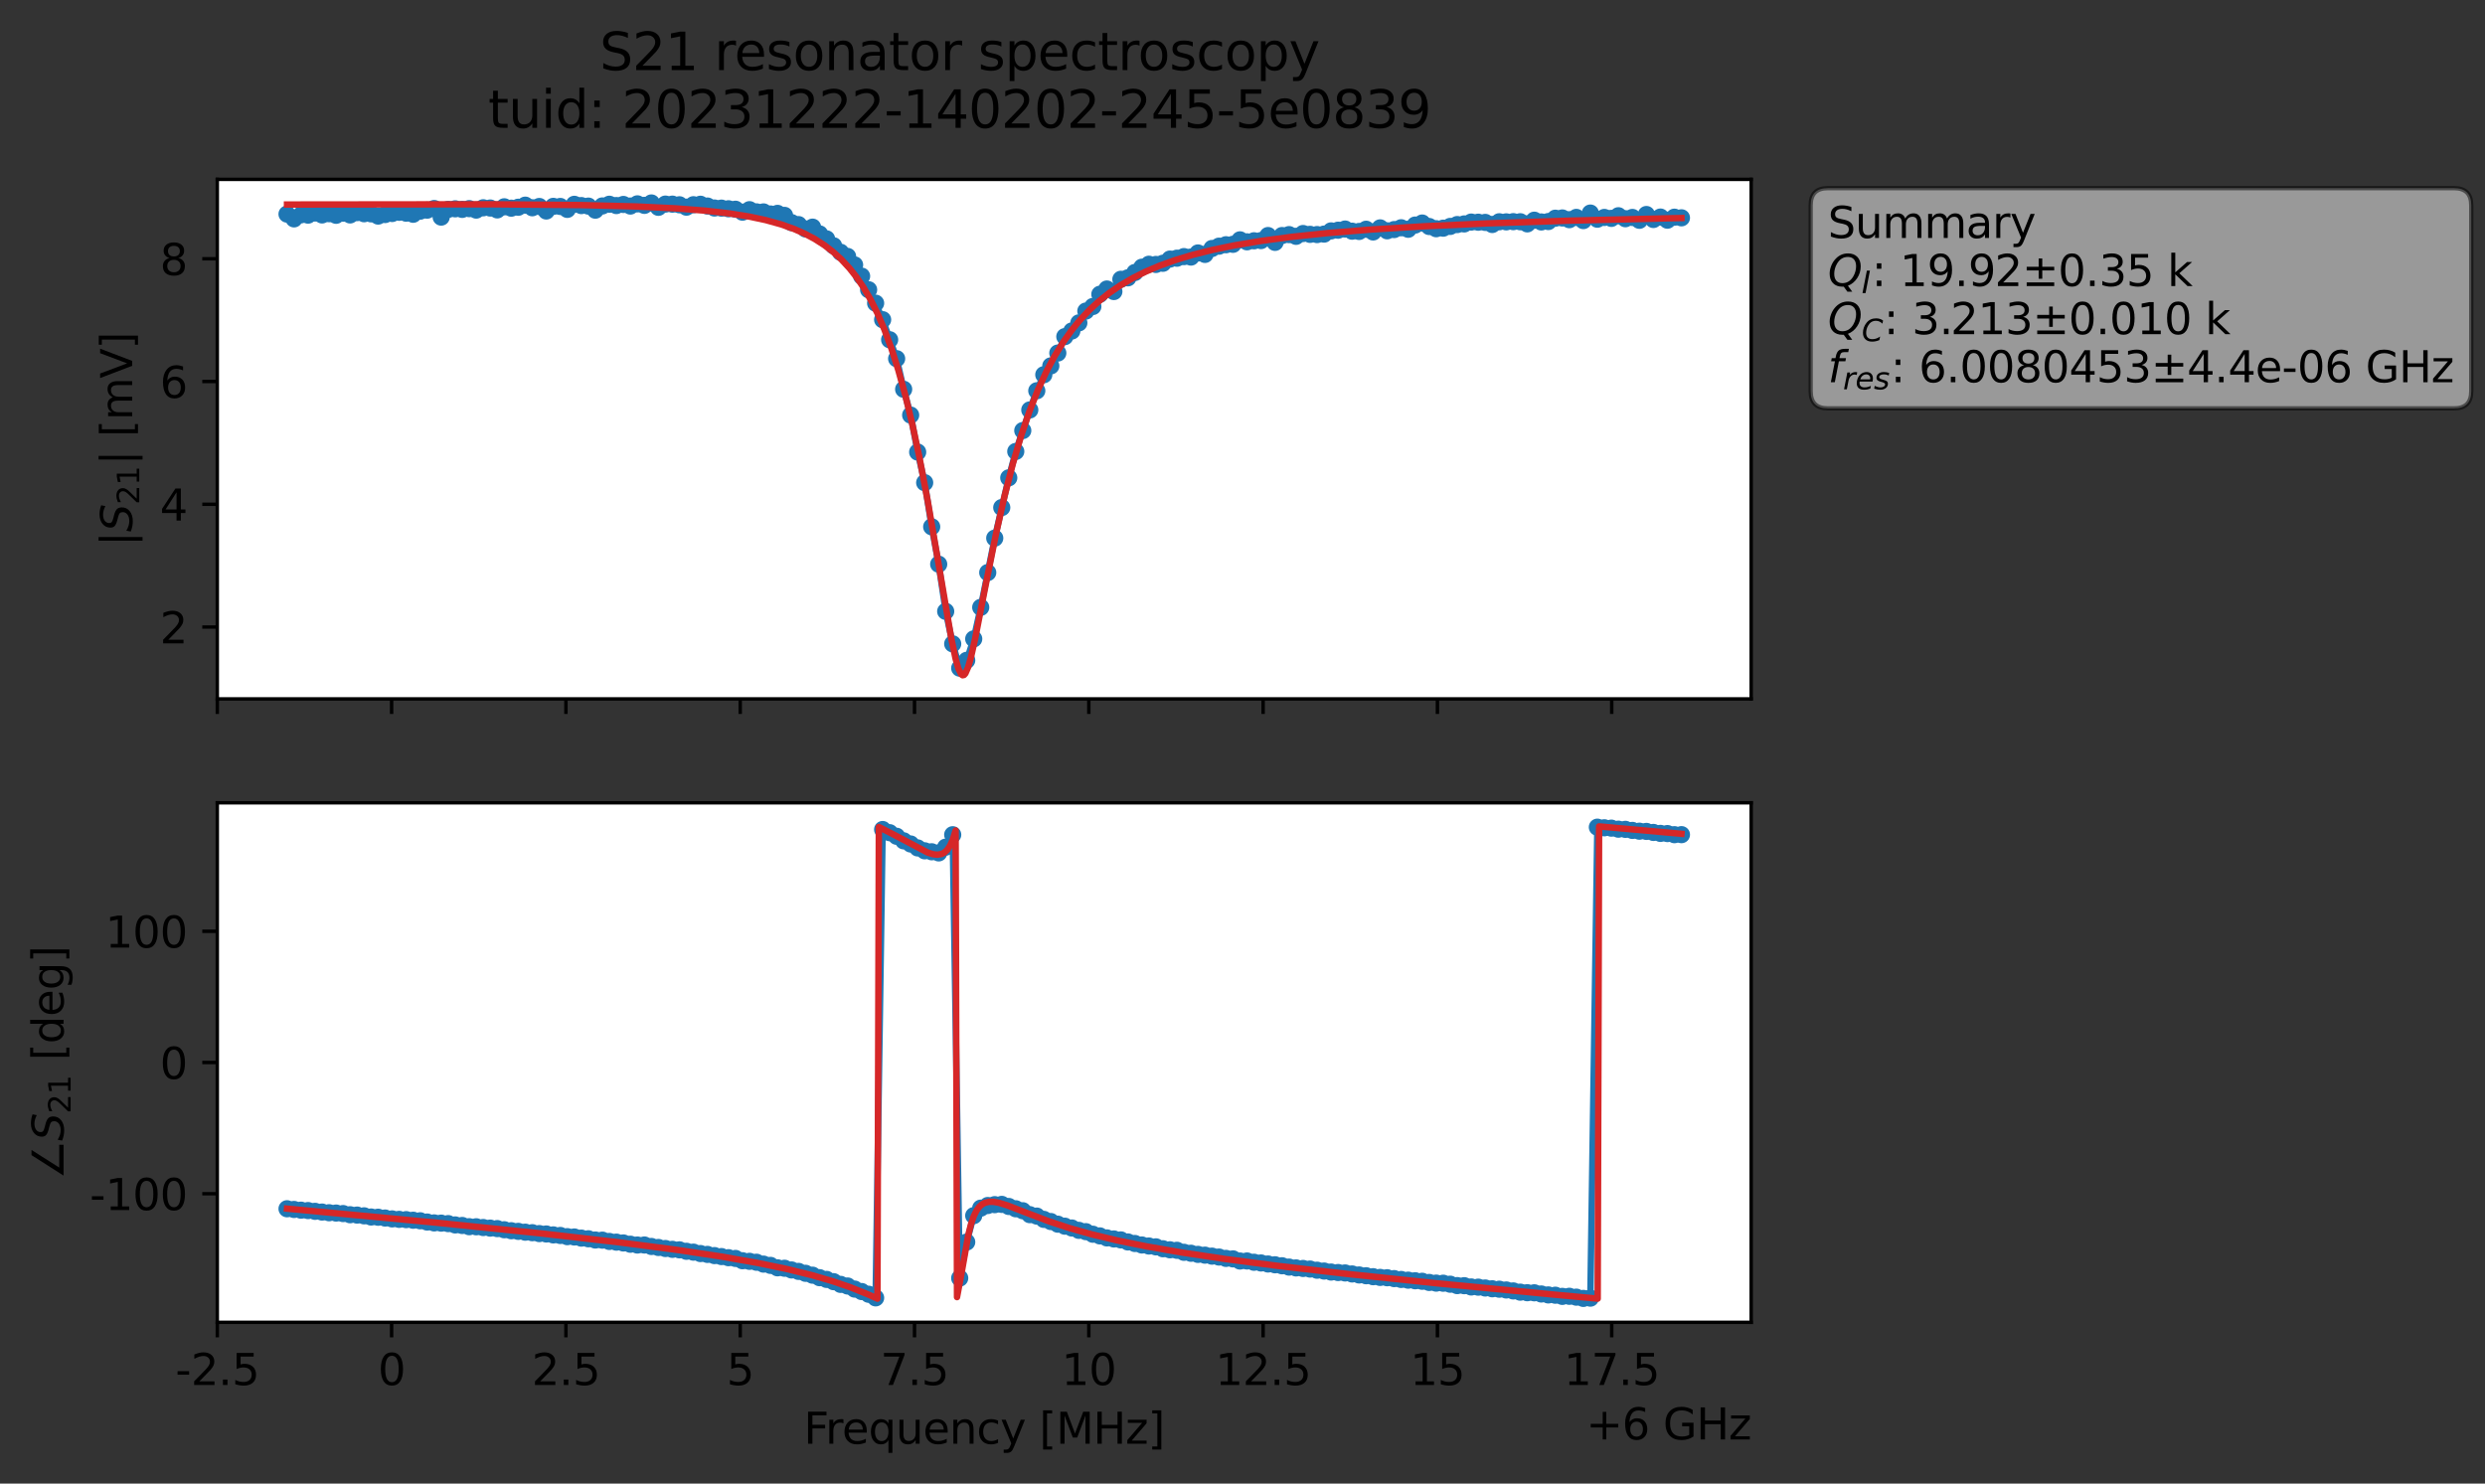 <?xml version="1.0" encoding="utf-8" standalone="no"?>
<!DOCTYPE svg PUBLIC "-//W3C//DTD SVG 1.1//EN"
  "http://www.w3.org/Graphics/SVG/1.1/DTD/svg11.dtd">
<svg xmlns:xlink="http://www.w3.org/1999/xlink" width="578.571pt" height="345.428pt" viewBox="0 0 578.571 345.428" xmlns="http://www.w3.org/2000/svg" version="1.1">
 <rect x="0" y="0" width="578.571" height="345.428" fill="#333333" stroke="none"/>
 <defs>
  <style type="text/css">*{stroke-linejoin: round; stroke-linecap: butt}</style>
 </defs>
 <g id="figure_1">
  <g id="patch_1">
   <path d="M 0 345.428 
L 578.571 345.428 
L 578.571 -0 
L 0 -0 
L 0 345.428 
z
" style="fill: none; opacity: 0"/>
  </g>
  <g id="axes_1">
   <g id="patch_2">
    <path d="M 50.595 162.72 
L 407.715 162.72 
L 407.715 41.76 
L 50.595 41.76 
z
" style="fill: #ffffff"/>
   </g>
   <g id="matplotlib.axis_1">
    <g id="xtick_1">
     <g id="line2d_1">
      <defs>
       <path id="meaf174d6f7" d="M 0 0 
L 0 3.5 
" style="stroke: #000000; stroke-width: 0.8"/>
      </defs>
      <g>
       <use xlink:href="#meaf174d6f7" x="50.595" y="162.72" style="stroke: #000000; stroke-width: 0.8"/>
      </g>
     </g>
    </g>
    <g id="xtick_2">
     <g id="line2d_2">
      <g>
       <use xlink:href="#meaf174d6f7" x="91.177" y="162.72" style="stroke: #000000; stroke-width: 0.8"/>
      </g>
     </g>
    </g>
    <g id="xtick_3">
     <g id="line2d_3">
      <g>
       <use xlink:href="#meaf174d6f7" x="131.759" y="162.72" style="stroke: #000000; stroke-width: 0.8"/>
      </g>
     </g>
    </g>
    <g id="xtick_4">
     <g id="line2d_4">
      <g>
       <use xlink:href="#meaf174d6f7" x="172.341" y="162.72" style="stroke: #000000; stroke-width: 0.8"/>
      </g>
     </g>
    </g>
    <g id="xtick_5">
     <g id="line2d_5">
      <g>
       <use xlink:href="#meaf174d6f7" x="212.923" y="162.72" style="stroke: #000000; stroke-width: 0.8"/>
      </g>
     </g>
    </g>
    <g id="xtick_6">
     <g id="line2d_6">
      <g>
       <use xlink:href="#meaf174d6f7" x="253.504" y="162.72" style="stroke: #000000; stroke-width: 0.8"/>
      </g>
     </g>
    </g>
    <g id="xtick_7">
     <g id="line2d_7">
      <g>
       <use xlink:href="#meaf174d6f7" x="294.086" y="162.72" style="stroke: #000000; stroke-width: 0.8"/>
      </g>
     </g>
    </g>
    <g id="xtick_8">
     <g id="line2d_8">
      <g>
       <use xlink:href="#meaf174d6f7" x="334.668" y="162.72" style="stroke: #000000; stroke-width: 0.8"/>
      </g>
     </g>
    </g>
    <g id="xtick_9">
     <g id="line2d_9">
      <g>
       <use xlink:href="#meaf174d6f7" x="375.25" y="162.72" style="stroke: #000000; stroke-width: 0.8"/>
      </g>
     </g>
    </g>
   </g>
   <g id="matplotlib.axis_2">
    <g id="ytick_1">
     <g id="line2d_10">
      <defs>
       <path id="mcf3a092326" d="M 0 0 
L -3.5 0 
" style="stroke: #000000; stroke-width: 0.8"/>
      </defs>
      <g>
       <use xlink:href="#mcf3a092326" x="50.595" y="145.994" style="stroke: #000000; stroke-width: 0.8"/>
      </g>
     </g>
     <g id="text_1">
      <!-- 2 -->
      <g transform="translate(37.233 149.793) scale(0.1 -0.1)">
       <defs>
        <path id="DejaVuSans-32" d="M 1228 531 
L 3431 531 
L 3431 0 
L 469 0 
L 469 531 
Q 828 903 1448 1529 
Q 2069 2156 2228 2338 
Q 2531 2678 2651 2914 
Q 2772 3150 2772 3378 
Q 2772 3750 2511 3984 
Q 2250 4219 1831 4219 
Q 1534 4219 1204 4116 
Q 875 4013 500 3803 
L 500 4441 
Q 881 4594 1212 4672 
Q 1544 4750 1819 4750 
Q 2544 4750 2975 4387 
Q 3406 4025 3406 3419 
Q 3406 3131 3298 2873 
Q 3191 2616 2906 2266 
Q 2828 2175 2409 1742 
Q 1991 1309 1228 531 
z
" transform="scale(0.016)"/>
       </defs>
       <use xlink:href="#DejaVuSans-32"/>
      </g>
     </g>
    </g>
    <g id="ytick_2">
     <g id="line2d_11">
      <g>
       <use xlink:href="#mcf3a092326" x="50.595" y="117.411" style="stroke: #000000; stroke-width: 0.8"/>
      </g>
     </g>
     <g id="text_2">
      <!-- 4 -->
      <g transform="translate(37.233 121.21) scale(0.1 -0.1)">
       <defs>
        <path id="DejaVuSans-34" d="M 2419 4116 
L 825 1625 
L 2419 1625 
L 2419 4116 
z
M 2253 4666 
L 3047 4666 
L 3047 1625 
L 3713 1625 
L 3713 1100 
L 3047 1100 
L 3047 0 
L 2419 0 
L 2419 1100 
L 313 1100 
L 313 1709 
L 2253 4666 
z
" transform="scale(0.016)"/>
       </defs>
       <use xlink:href="#DejaVuSans-34"/>
      </g>
     </g>
    </g>
    <g id="ytick_3">
     <g id="line2d_12">
      <g>
       <use xlink:href="#mcf3a092326" x="50.595" y="88.828" style="stroke: #000000; stroke-width: 0.8"/>
      </g>
     </g>
     <g id="text_3">
      <!-- 6 -->
      <g transform="translate(37.233 92.627) scale(0.1 -0.1)">
       <defs>
        <path id="DejaVuSans-36" d="M 2113 2584 
Q 1688 2584 1439 2293 
Q 1191 2003 1191 1497 
Q 1191 994 1439 701 
Q 1688 409 2113 409 
Q 2538 409 2786 701 
Q 3034 994 3034 1497 
Q 3034 2003 2786 2293 
Q 2538 2584 2113 2584 
z
M 3366 4563 
L 3366 3988 
Q 3128 4100 2886 4159 
Q 2644 4219 2406 4219 
Q 1781 4219 1451 3797 
Q 1122 3375 1075 2522 
Q 1259 2794 1537 2939 
Q 1816 3084 2150 3084 
Q 2853 3084 3261 2657 
Q 3669 2231 3669 1497 
Q 3669 778 3244 343 
Q 2819 -91 2113 -91 
Q 1303 -91 875 529 
Q 447 1150 447 2328 
Q 447 3434 972 4092 
Q 1497 4750 2381 4750 
Q 2619 4750 2861 4703 
Q 3103 4656 3366 4563 
z
" transform="scale(0.016)"/>
       </defs>
       <use xlink:href="#DejaVuSans-36"/>
      </g>
     </g>
    </g>
    <g id="ytick_4">
     <g id="line2d_13">
      <g>
       <use xlink:href="#mcf3a092326" x="50.595" y="60.245" style="stroke: #000000; stroke-width: 0.8"/>
      </g>
     </g>
     <g id="text_4">
      <!-- 8 -->
      <g transform="translate(37.233 64.044) scale(0.1 -0.1)">
       <defs>
        <path id="DejaVuSans-38" d="M 2034 2216 
Q 1584 2216 1326 1975 
Q 1069 1734 1069 1313 
Q 1069 891 1326 650 
Q 1584 409 2034 409 
Q 2484 409 2743 651 
Q 3003 894 3003 1313 
Q 3003 1734 2745 1975 
Q 2488 2216 2034 2216 
z
M 1403 2484 
Q 997 2584 770 2862 
Q 544 3141 544 3541 
Q 544 4100 942 4425 
Q 1341 4750 2034 4750 
Q 2731 4750 3128 4425 
Q 3525 4100 3525 3541 
Q 3525 3141 3298 2862 
Q 3072 2584 2669 2484 
Q 3125 2378 3379 2068 
Q 3634 1759 3634 1313 
Q 3634 634 3220 271 
Q 2806 -91 2034 -91 
Q 1263 -91 848 271 
Q 434 634 434 1313 
Q 434 1759 690 2068 
Q 947 2378 1403 2484 
z
M 1172 3481 
Q 1172 3119 1398 2916 
Q 1625 2713 2034 2713 
Q 2441 2713 2670 2916 
Q 2900 3119 2900 3481 
Q 2900 3844 2670 4047 
Q 2441 4250 2034 4250 
Q 1625 4250 1398 4047 
Q 1172 3844 1172 3481 
z
" transform="scale(0.016)"/>
       </defs>
       <use xlink:href="#DejaVuSans-38"/>
      </g>
     </g>
    </g>
    <g id="text_5">
     <!-- $|S_{21}|$ [mV] -->
     <g transform="translate(30.833 127.19) rotate(-90) scale(0.1 -0.1)">
      <defs>
       <path id="DejaVuSans-7c" d="M 1344 4891 
L 1344 -1509 
L 813 -1509 
L 813 4891 
L 1344 4891 
z
" transform="scale(0.016)"/>
       <path id="DejaVuSans-Oblique-53" d="M 3859 4513 
L 3738 3897 
Q 3422 4066 3111 4152 
Q 2800 4238 2509 4238 
Q 1944 4238 1609 3991 
Q 1275 3744 1275 3334 
Q 1275 3109 1398 2989 
Q 1522 2869 2034 2731 
L 2413 2638 
Q 3053 2472 3303 2217 
Q 3553 1963 3553 1503 
Q 3553 797 2998 353 
Q 2444 -91 1538 -91 
Q 1166 -91 791 -17 
Q 416 56 38 206 
L 166 856 
Q 513 641 861 531 
Q 1209 422 1556 422 
Q 2147 422 2503 684 
Q 2859 947 2859 1369 
Q 2859 1650 2717 1795 
Q 2575 1941 2106 2059 
L 1728 2156 
Q 1081 2325 845 2545 
Q 609 2766 609 3163 
Q 609 3859 1145 4304 
Q 1681 4750 2541 4750 
Q 2875 4750 3203 4690 
Q 3531 4631 3859 4513 
z
" transform="scale(0.016)"/>
       <path id="DejaVuSans-31" d="M 794 531 
L 1825 531 
L 1825 4091 
L 703 3866 
L 703 4441 
L 1819 4666 
L 2450 4666 
L 2450 531 
L 3481 531 
L 3481 0 
L 794 0 
L 794 531 
z
" transform="scale(0.016)"/>
       <path id="DejaVuSans-20" transform="scale(0.016)"/>
       <path id="DejaVuSans-5b" d="M 550 4863 
L 1875 4863 
L 1875 4416 
L 1125 4416 
L 1125 -397 
L 1875 -397 
L 1875 -844 
L 550 -844 
L 550 4863 
z
" transform="scale(0.016)"/>
       <path id="DejaVuSans-6d" d="M 3328 2828 
Q 3544 3216 3844 3400 
Q 4144 3584 4550 3584 
Q 5097 3584 5394 3201 
Q 5691 2819 5691 2113 
L 5691 0 
L 5113 0 
L 5113 2094 
Q 5113 2597 4934 2840 
Q 4756 3084 4391 3084 
Q 3944 3084 3684 2787 
Q 3425 2491 3425 1978 
L 3425 0 
L 2847 0 
L 2847 2094 
Q 2847 2600 2669 2842 
Q 2491 3084 2119 3084 
Q 1678 3084 1418 2786 
Q 1159 2488 1159 1978 
L 1159 0 
L 581 0 
L 581 3500 
L 1159 3500 
L 1159 2956 
Q 1356 3278 1631 3431 
Q 1906 3584 2284 3584 
Q 2666 3584 2933 3390 
Q 3200 3197 3328 2828 
z
" transform="scale(0.016)"/>
       <path id="DejaVuSans-56" d="M 1831 0 
L 50 4666 
L 709 4666 
L 2188 738 
L 3669 4666 
L 4325 4666 
L 2547 0 
L 1831 0 
z
" transform="scale(0.016)"/>
       <path id="DejaVuSans-5d" d="M 1947 4863 
L 1947 -844 
L 622 -844 
L 622 -397 
L 1369 -397 
L 1369 4416 
L 622 4416 
L 622 4863 
L 1947 4863 
z
" transform="scale(0.016)"/>
      </defs>
      <use xlink:href="#DejaVuSans-7c" transform="translate(0 0.578)"/>
      <use xlink:href="#DejaVuSans-Oblique-53" transform="translate(33.691 0.578)"/>
      <use xlink:href="#DejaVuSans-32" transform="translate(97.168 -15.828) scale(0.7)"/>
      <use xlink:href="#DejaVuSans-31" transform="translate(141.704 -15.828) scale(0.7)"/>
      <use xlink:href="#DejaVuSans-7c" transform="translate(188.975 0.578)"/>
      <use xlink:href="#DejaVuSans-20" transform="translate(222.666 0.578)"/>
      <use xlink:href="#DejaVuSans-5b" transform="translate(254.453 0.578)"/>
      <use xlink:href="#DejaVuSans-6d" transform="translate(293.467 0.578)"/>
      <use xlink:href="#DejaVuSans-56" transform="translate(390.879 0.578)"/>
      <use xlink:href="#DejaVuSans-5d" transform="translate(459.287 0.578)"/>
     </g>
    </g>
   </g>
   <g id="line2d_14">
    <path d="M 66.828 49.847 
L 68.459 50.96 
L 70.091 50.013 
L 71.722 50.088 
L 73.354 49.591 
L 74.985 50.042 
L 76.617 49.758 
L 78.248 50.127 
L 79.879 49.639 
L 81.511 50.04 
L 83.142 49.501 
L 84.774 49.763 
L 86.405 49.789 
L 88.037 50.308 
L 89.668 49.95 
L 92.931 49.429 
L 96.194 49.887 
L 97.825 49.163 
L 99.457 48.93 
L 101.088 48.55 
L 102.719 50.549 
L 104.351 48.756 
L 105.982 48.618 
L 107.614 48.755 
L 109.245 48.575 
L 110.877 48.915 
L 112.508 48.378 
L 114.14 48.434 
L 115.771 48.869 
L 117.402 48.15 
L 119.034 48.468 
L 120.665 48.252 
L 122.297 47.768 
L 123.928 48.372 
L 125.56 48.077 
L 127.191 49.126 
L 128.822 48.049 
L 130.454 48.072 
L 132.085 48.751 
L 133.717 47.573 
L 135.348 47.866 
L 136.98 47.987 
L 138.611 48.934 
L 140.242 47.951 
L 141.874 47.556 
L 143.505 47.858 
L 145.137 47.605 
L 146.768 47.972 
L 148.4 47.465 
L 150.031 47.816 
L 151.662 47.258 
L 153.294 48.269 
L 154.925 47.521 
L 156.557 47.533 
L 158.188 47.68 
L 159.82 48.233 
L 161.451 47.665 
L 163.082 47.559 
L 166.345 48.432 
L 167.977 48.458 
L 171.24 48.719 
L 172.871 49.398 
L 174.502 48.82 
L 176.134 49.329 
L 177.765 49.342 
L 179.397 49.826 
L 181.028 49.681 
L 182.66 50.148 
L 184.291 51.835 
L 185.922 52.296 
L 187.554 53.307 
L 189.185 52.888 
L 190.817 54.463 
L 192.448 55.619 
L 195.711 58.737 
L 197.342 59.703 
L 198.974 61.681 
L 200.605 64.297 
L 203.868 70.592 
L 205.5 74.433 
L 208.762 83.513 
L 210.394 90.635 
L 212.025 96.65 
L 213.657 105.257 
L 215.288 112.382 
L 216.92 122.653 
L 218.551 131.366 
L 220.182 142.345 
L 221.814 149.911 
L 223.445 155.569 
L 225.077 153.743 
L 226.708 148.754 
L 228.34 141.409 
L 231.602 125.295 
L 234.865 111.253 
L 236.497 105.116 
L 239.76 95.447 
L 241.391 90.986 
L 243.022 87.25 
L 244.654 85.191 
L 246.285 82.201 
L 247.917 78.377 
L 249.548 77.063 
L 251.18 75.179 
L 252.811 72.428 
L 254.442 71.361 
L 256.074 68.518 
L 257.705 67.293 
L 259.337 67.878 
L 260.968 65.029 
L 262.6 64.689 
L 265.862 62.215 
L 267.494 61.526 
L 269.125 61.574 
L 270.757 61.299 
L 272.388 60.323 
L 274.02 60.116 
L 275.651 59.745 
L 277.282 59.853 
L 278.914 58.897 
L 280.545 59.236 
L 282.177 57.854 
L 283.808 57.318 
L 285.44 56.983 
L 287.071 56.884 
L 288.703 55.845 
L 290.334 56.304 
L 291.965 56.065 
L 293.597 56.014 
L 295.228 54.842 
L 296.86 56.43 
L 298.491 54.843 
L 300.123 54.626 
L 301.754 55.024 
L 303.385 54.371 
L 305.017 54.565 
L 306.648 54.615 
L 308.28 54.505 
L 309.911 53.761 
L 311.543 53.601 
L 313.174 53.329 
L 314.805 53.829 
L 316.437 53.89 
L 318.068 53.375 
L 319.7 54.007 
L 321.331 53.06 
L 322.963 53.736 
L 324.594 53.45 
L 326.225 53.03 
L 327.857 53.381 
L 329.488 52.4 
L 331.12 51.931 
L 332.751 52.739 
L 334.383 53.25 
L 336.014 53.124 
L 339.277 52.286 
L 340.908 52.137 
L 342.54 51.706 
L 345.803 51.784 
L 347.434 52.267 
L 349.065 51.637 
L 353.96 51.629 
L 355.591 52.122 
L 357.223 51.271 
L 358.854 51.678 
L 360.485 51.582 
L 362.117 50.807 
L 363.748 50.751 
L 365.38 51.148 
L 367.011 50.618 
L 368.643 51.359 
L 370.274 49.609 
L 371.905 51.037 
L 373.537 50.626 
L 375.168 50.844 
L 376.8 50.234 
L 378.431 50.923 
L 380.063 50.629 
L 381.694 51.291 
L 383.325 49.945 
L 384.957 51.103 
L 386.588 50.538 
L 388.22 51.265 
L 389.851 50.569 
L 391.483 50.715 
L 391.483 50.715 
" clip-path="url(#p49a55cf1b3)" style="fill: none; stroke: #1f77b4; stroke-width: 1.5; stroke-linecap: square"/>
    <defs>
     <path id="m003d732282" d="M 0 1.5 
C 0.398 1.5 0.779 1.342 1.061 1.061 
C 1.342 0.779 1.5 0.398 1.5 0 
C 1.5 -0.398 1.342 -0.779 1.061 -1.061 
C 0.779 -1.342 0.398 -1.5 0 -1.5 
C -0.398 -1.5 -0.779 -1.342 -1.061 -1.061 
C -1.342 -0.779 -1.5 -0.398 -1.5 0 
C -1.5 0.398 -1.342 0.779 -1.061 1.061 
C -0.779 1.342 -0.398 1.5 0 1.5 
z
" style="stroke: #1f77b4"/>
    </defs>
    <g clip-path="url(#p49a55cf1b3)">
     <use xlink:href="#m003d732282" x="66.828" y="49.847" style="fill: #1f77b4; stroke: #1f77b4"/>
     <use xlink:href="#m003d732282" x="68.459" y="50.96" style="fill: #1f77b4; stroke: #1f77b4"/>
     <use xlink:href="#m003d732282" x="70.091" y="50.013" style="fill: #1f77b4; stroke: #1f77b4"/>
     <use xlink:href="#m003d732282" x="71.722" y="50.088" style="fill: #1f77b4; stroke: #1f77b4"/>
     <use xlink:href="#m003d732282" x="73.354" y="49.591" style="fill: #1f77b4; stroke: #1f77b4"/>
     <use xlink:href="#m003d732282" x="74.985" y="50.042" style="fill: #1f77b4; stroke: #1f77b4"/>
     <use xlink:href="#m003d732282" x="76.617" y="49.758" style="fill: #1f77b4; stroke: #1f77b4"/>
     <use xlink:href="#m003d732282" x="78.248" y="50.127" style="fill: #1f77b4; stroke: #1f77b4"/>
     <use xlink:href="#m003d732282" x="79.879" y="49.639" style="fill: #1f77b4; stroke: #1f77b4"/>
     <use xlink:href="#m003d732282" x="81.511" y="50.04" style="fill: #1f77b4; stroke: #1f77b4"/>
     <use xlink:href="#m003d732282" x="83.142" y="49.501" style="fill: #1f77b4; stroke: #1f77b4"/>
     <use xlink:href="#m003d732282" x="84.774" y="49.763" style="fill: #1f77b4; stroke: #1f77b4"/>
     <use xlink:href="#m003d732282" x="86.405" y="49.789" style="fill: #1f77b4; stroke: #1f77b4"/>
     <use xlink:href="#m003d732282" x="88.037" y="50.308" style="fill: #1f77b4; stroke: #1f77b4"/>
     <use xlink:href="#m003d732282" x="89.668" y="49.95" style="fill: #1f77b4; stroke: #1f77b4"/>
     <use xlink:href="#m003d732282" x="91.299" y="49.711" style="fill: #1f77b4; stroke: #1f77b4"/>
     <use xlink:href="#m003d732282" x="92.931" y="49.429" style="fill: #1f77b4; stroke: #1f77b4"/>
     <use xlink:href="#m003d732282" x="94.562" y="49.637" style="fill: #1f77b4; stroke: #1f77b4"/>
     <use xlink:href="#m003d732282" x="96.194" y="49.887" style="fill: #1f77b4; stroke: #1f77b4"/>
     <use xlink:href="#m003d732282" x="97.825" y="49.163" style="fill: #1f77b4; stroke: #1f77b4"/>
     <use xlink:href="#m003d732282" x="99.457" y="48.93" style="fill: #1f77b4; stroke: #1f77b4"/>
     <use xlink:href="#m003d732282" x="101.088" y="48.55" style="fill: #1f77b4; stroke: #1f77b4"/>
     <use xlink:href="#m003d732282" x="102.719" y="50.549" style="fill: #1f77b4; stroke: #1f77b4"/>
     <use xlink:href="#m003d732282" x="104.351" y="48.756" style="fill: #1f77b4; stroke: #1f77b4"/>
     <use xlink:href="#m003d732282" x="105.982" y="48.618" style="fill: #1f77b4; stroke: #1f77b4"/>
     <use xlink:href="#m003d732282" x="107.614" y="48.755" style="fill: #1f77b4; stroke: #1f77b4"/>
     <use xlink:href="#m003d732282" x="109.245" y="48.575" style="fill: #1f77b4; stroke: #1f77b4"/>
     <use xlink:href="#m003d732282" x="110.877" y="48.915" style="fill: #1f77b4; stroke: #1f77b4"/>
     <use xlink:href="#m003d732282" x="112.508" y="48.378" style="fill: #1f77b4; stroke: #1f77b4"/>
     <use xlink:href="#m003d732282" x="114.14" y="48.434" style="fill: #1f77b4; stroke: #1f77b4"/>
     <use xlink:href="#m003d732282" x="115.771" y="48.869" style="fill: #1f77b4; stroke: #1f77b4"/>
     <use xlink:href="#m003d732282" x="117.402" y="48.15" style="fill: #1f77b4; stroke: #1f77b4"/>
     <use xlink:href="#m003d732282" x="119.034" y="48.468" style="fill: #1f77b4; stroke: #1f77b4"/>
     <use xlink:href="#m003d732282" x="120.665" y="48.252" style="fill: #1f77b4; stroke: #1f77b4"/>
     <use xlink:href="#m003d732282" x="122.297" y="47.768" style="fill: #1f77b4; stroke: #1f77b4"/>
     <use xlink:href="#m003d732282" x="123.928" y="48.372" style="fill: #1f77b4; stroke: #1f77b4"/>
     <use xlink:href="#m003d732282" x="125.56" y="48.077" style="fill: #1f77b4; stroke: #1f77b4"/>
     <use xlink:href="#m003d732282" x="127.191" y="49.126" style="fill: #1f77b4; stroke: #1f77b4"/>
     <use xlink:href="#m003d732282" x="128.822" y="48.049" style="fill: #1f77b4; stroke: #1f77b4"/>
     <use xlink:href="#m003d732282" x="130.454" y="48.072" style="fill: #1f77b4; stroke: #1f77b4"/>
     <use xlink:href="#m003d732282" x="132.085" y="48.751" style="fill: #1f77b4; stroke: #1f77b4"/>
     <use xlink:href="#m003d732282" x="133.717" y="47.573" style="fill: #1f77b4; stroke: #1f77b4"/>
     <use xlink:href="#m003d732282" x="135.348" y="47.866" style="fill: #1f77b4; stroke: #1f77b4"/>
     <use xlink:href="#m003d732282" x="136.98" y="47.987" style="fill: #1f77b4; stroke: #1f77b4"/>
     <use xlink:href="#m003d732282" x="138.611" y="48.934" style="fill: #1f77b4; stroke: #1f77b4"/>
     <use xlink:href="#m003d732282" x="140.242" y="47.951" style="fill: #1f77b4; stroke: #1f77b4"/>
     <use xlink:href="#m003d732282" x="141.874" y="47.556" style="fill: #1f77b4; stroke: #1f77b4"/>
     <use xlink:href="#m003d732282" x="143.505" y="47.858" style="fill: #1f77b4; stroke: #1f77b4"/>
     <use xlink:href="#m003d732282" x="145.137" y="47.605" style="fill: #1f77b4; stroke: #1f77b4"/>
     <use xlink:href="#m003d732282" x="146.768" y="47.972" style="fill: #1f77b4; stroke: #1f77b4"/>
     <use xlink:href="#m003d732282" x="148.4" y="47.465" style="fill: #1f77b4; stroke: #1f77b4"/>
     <use xlink:href="#m003d732282" x="150.031" y="47.816" style="fill: #1f77b4; stroke: #1f77b4"/>
     <use xlink:href="#m003d732282" x="151.662" y="47.258" style="fill: #1f77b4; stroke: #1f77b4"/>
     <use xlink:href="#m003d732282" x="153.294" y="48.269" style="fill: #1f77b4; stroke: #1f77b4"/>
     <use xlink:href="#m003d732282" x="154.925" y="47.521" style="fill: #1f77b4; stroke: #1f77b4"/>
     <use xlink:href="#m003d732282" x="156.557" y="47.533" style="fill: #1f77b4; stroke: #1f77b4"/>
     <use xlink:href="#m003d732282" x="158.188" y="47.68" style="fill: #1f77b4; stroke: #1f77b4"/>
     <use xlink:href="#m003d732282" x="159.82" y="48.233" style="fill: #1f77b4; stroke: #1f77b4"/>
     <use xlink:href="#m003d732282" x="161.451" y="47.665" style="fill: #1f77b4; stroke: #1f77b4"/>
     <use xlink:href="#m003d732282" x="163.082" y="47.559" style="fill: #1f77b4; stroke: #1f77b4"/>
     <use xlink:href="#m003d732282" x="164.714" y="47.973" style="fill: #1f77b4; stroke: #1f77b4"/>
     <use xlink:href="#m003d732282" x="166.345" y="48.432" style="fill: #1f77b4; stroke: #1f77b4"/>
     <use xlink:href="#m003d732282" x="167.977" y="48.458" style="fill: #1f77b4; stroke: #1f77b4"/>
     <use xlink:href="#m003d732282" x="169.608" y="48.609" style="fill: #1f77b4; stroke: #1f77b4"/>
     <use xlink:href="#m003d732282" x="171.24" y="48.719" style="fill: #1f77b4; stroke: #1f77b4"/>
     <use xlink:href="#m003d732282" x="172.871" y="49.398" style="fill: #1f77b4; stroke: #1f77b4"/>
     <use xlink:href="#m003d732282" x="174.502" y="48.82" style="fill: #1f77b4; stroke: #1f77b4"/>
     <use xlink:href="#m003d732282" x="176.134" y="49.329" style="fill: #1f77b4; stroke: #1f77b4"/>
     <use xlink:href="#m003d732282" x="177.765" y="49.342" style="fill: #1f77b4; stroke: #1f77b4"/>
     <use xlink:href="#m003d732282" x="179.397" y="49.826" style="fill: #1f77b4; stroke: #1f77b4"/>
     <use xlink:href="#m003d732282" x="181.028" y="49.681" style="fill: #1f77b4; stroke: #1f77b4"/>
     <use xlink:href="#m003d732282" x="182.66" y="50.148" style="fill: #1f77b4; stroke: #1f77b4"/>
     <use xlink:href="#m003d732282" x="184.291" y="51.835" style="fill: #1f77b4; stroke: #1f77b4"/>
     <use xlink:href="#m003d732282" x="185.922" y="52.296" style="fill: #1f77b4; stroke: #1f77b4"/>
     <use xlink:href="#m003d732282" x="187.554" y="53.307" style="fill: #1f77b4; stroke: #1f77b4"/>
     <use xlink:href="#m003d732282" x="189.185" y="52.888" style="fill: #1f77b4; stroke: #1f77b4"/>
     <use xlink:href="#m003d732282" x="190.817" y="54.463" style="fill: #1f77b4; stroke: #1f77b4"/>
     <use xlink:href="#m003d732282" x="192.448" y="55.619" style="fill: #1f77b4; stroke: #1f77b4"/>
     <use xlink:href="#m003d732282" x="194.08" y="57.226" style="fill: #1f77b4; stroke: #1f77b4"/>
     <use xlink:href="#m003d732282" x="195.711" y="58.737" style="fill: #1f77b4; stroke: #1f77b4"/>
     <use xlink:href="#m003d732282" x="197.342" y="59.703" style="fill: #1f77b4; stroke: #1f77b4"/>
     <use xlink:href="#m003d732282" x="198.974" y="61.681" style="fill: #1f77b4; stroke: #1f77b4"/>
     <use xlink:href="#m003d732282" x="200.605" y="64.297" style="fill: #1f77b4; stroke: #1f77b4"/>
     <use xlink:href="#m003d732282" x="202.237" y="67.464" style="fill: #1f77b4; stroke: #1f77b4"/>
     <use xlink:href="#m003d732282" x="203.868" y="70.592" style="fill: #1f77b4; stroke: #1f77b4"/>
     <use xlink:href="#m003d732282" x="205.5" y="74.433" style="fill: #1f77b4; stroke: #1f77b4"/>
     <use xlink:href="#m003d732282" x="207.131" y="79.102" style="fill: #1f77b4; stroke: #1f77b4"/>
     <use xlink:href="#m003d732282" x="208.762" y="83.513" style="fill: #1f77b4; stroke: #1f77b4"/>
     <use xlink:href="#m003d732282" x="210.394" y="90.635" style="fill: #1f77b4; stroke: #1f77b4"/>
     <use xlink:href="#m003d732282" x="212.025" y="96.65" style="fill: #1f77b4; stroke: #1f77b4"/>
     <use xlink:href="#m003d732282" x="213.657" y="105.257" style="fill: #1f77b4; stroke: #1f77b4"/>
     <use xlink:href="#m003d732282" x="215.288" y="112.382" style="fill: #1f77b4; stroke: #1f77b4"/>
     <use xlink:href="#m003d732282" x="216.92" y="122.653" style="fill: #1f77b4; stroke: #1f77b4"/>
     <use xlink:href="#m003d732282" x="218.551" y="131.366" style="fill: #1f77b4; stroke: #1f77b4"/>
     <use xlink:href="#m003d732282" x="220.182" y="142.345" style="fill: #1f77b4; stroke: #1f77b4"/>
     <use xlink:href="#m003d732282" x="221.814" y="149.911" style="fill: #1f77b4; stroke: #1f77b4"/>
     <use xlink:href="#m003d732282" x="223.445" y="155.569" style="fill: #1f77b4; stroke: #1f77b4"/>
     <use xlink:href="#m003d732282" x="225.077" y="153.743" style="fill: #1f77b4; stroke: #1f77b4"/>
     <use xlink:href="#m003d732282" x="226.708" y="148.754" style="fill: #1f77b4; stroke: #1f77b4"/>
     <use xlink:href="#m003d732282" x="228.34" y="141.409" style="fill: #1f77b4; stroke: #1f77b4"/>
     <use xlink:href="#m003d732282" x="229.971" y="133.314" style="fill: #1f77b4; stroke: #1f77b4"/>
     <use xlink:href="#m003d732282" x="231.602" y="125.295" style="fill: #1f77b4; stroke: #1f77b4"/>
     <use xlink:href="#m003d732282" x="233.234" y="118.171" style="fill: #1f77b4; stroke: #1f77b4"/>
     <use xlink:href="#m003d732282" x="234.865" y="111.253" style="fill: #1f77b4; stroke: #1f77b4"/>
     <use xlink:href="#m003d732282" x="236.497" y="105.116" style="fill: #1f77b4; stroke: #1f77b4"/>
     <use xlink:href="#m003d732282" x="238.128" y="100.25" style="fill: #1f77b4; stroke: #1f77b4"/>
     <use xlink:href="#m003d732282" x="239.76" y="95.447" style="fill: #1f77b4; stroke: #1f77b4"/>
     <use xlink:href="#m003d732282" x="241.391" y="90.986" style="fill: #1f77b4; stroke: #1f77b4"/>
     <use xlink:href="#m003d732282" x="243.022" y="87.25" style="fill: #1f77b4; stroke: #1f77b4"/>
     <use xlink:href="#m003d732282" x="244.654" y="85.191" style="fill: #1f77b4; stroke: #1f77b4"/>
     <use xlink:href="#m003d732282" x="246.285" y="82.201" style="fill: #1f77b4; stroke: #1f77b4"/>
     <use xlink:href="#m003d732282" x="247.917" y="78.377" style="fill: #1f77b4; stroke: #1f77b4"/>
     <use xlink:href="#m003d732282" x="249.548" y="77.063" style="fill: #1f77b4; stroke: #1f77b4"/>
     <use xlink:href="#m003d732282" x="251.18" y="75.179" style="fill: #1f77b4; stroke: #1f77b4"/>
     <use xlink:href="#m003d732282" x="252.811" y="72.428" style="fill: #1f77b4; stroke: #1f77b4"/>
     <use xlink:href="#m003d732282" x="254.442" y="71.361" style="fill: #1f77b4; stroke: #1f77b4"/>
     <use xlink:href="#m003d732282" x="256.074" y="68.518" style="fill: #1f77b4; stroke: #1f77b4"/>
     <use xlink:href="#m003d732282" x="257.705" y="67.293" style="fill: #1f77b4; stroke: #1f77b4"/>
     <use xlink:href="#m003d732282" x="259.337" y="67.878" style="fill: #1f77b4; stroke: #1f77b4"/>
     <use xlink:href="#m003d732282" x="260.968" y="65.029" style="fill: #1f77b4; stroke: #1f77b4"/>
     <use xlink:href="#m003d732282" x="262.6" y="64.689" style="fill: #1f77b4; stroke: #1f77b4"/>
     <use xlink:href="#m003d732282" x="264.231" y="63.446" style="fill: #1f77b4; stroke: #1f77b4"/>
     <use xlink:href="#m003d732282" x="265.862" y="62.215" style="fill: #1f77b4; stroke: #1f77b4"/>
     <use xlink:href="#m003d732282" x="267.494" y="61.526" style="fill: #1f77b4; stroke: #1f77b4"/>
     <use xlink:href="#m003d732282" x="269.125" y="61.574" style="fill: #1f77b4; stroke: #1f77b4"/>
     <use xlink:href="#m003d732282" x="270.757" y="61.299" style="fill: #1f77b4; stroke: #1f77b4"/>
     <use xlink:href="#m003d732282" x="272.388" y="60.323" style="fill: #1f77b4; stroke: #1f77b4"/>
     <use xlink:href="#m003d732282" x="274.02" y="60.116" style="fill: #1f77b4; stroke: #1f77b4"/>
     <use xlink:href="#m003d732282" x="275.651" y="59.745" style="fill: #1f77b4; stroke: #1f77b4"/>
     <use xlink:href="#m003d732282" x="277.282" y="59.853" style="fill: #1f77b4; stroke: #1f77b4"/>
     <use xlink:href="#m003d732282" x="278.914" y="58.897" style="fill: #1f77b4; stroke: #1f77b4"/>
     <use xlink:href="#m003d732282" x="280.545" y="59.236" style="fill: #1f77b4; stroke: #1f77b4"/>
     <use xlink:href="#m003d732282" x="282.177" y="57.854" style="fill: #1f77b4; stroke: #1f77b4"/>
     <use xlink:href="#m003d732282" x="283.808" y="57.318" style="fill: #1f77b4; stroke: #1f77b4"/>
     <use xlink:href="#m003d732282" x="285.44" y="56.983" style="fill: #1f77b4; stroke: #1f77b4"/>
     <use xlink:href="#m003d732282" x="287.071" y="56.884" style="fill: #1f77b4; stroke: #1f77b4"/>
     <use xlink:href="#m003d732282" x="288.703" y="55.845" style="fill: #1f77b4; stroke: #1f77b4"/>
     <use xlink:href="#m003d732282" x="290.334" y="56.304" style="fill: #1f77b4; stroke: #1f77b4"/>
     <use xlink:href="#m003d732282" x="291.965" y="56.065" style="fill: #1f77b4; stroke: #1f77b4"/>
     <use xlink:href="#m003d732282" x="293.597" y="56.014" style="fill: #1f77b4; stroke: #1f77b4"/>
     <use xlink:href="#m003d732282" x="295.228" y="54.842" style="fill: #1f77b4; stroke: #1f77b4"/>
     <use xlink:href="#m003d732282" x="296.86" y="56.43" style="fill: #1f77b4; stroke: #1f77b4"/>
     <use xlink:href="#m003d732282" x="298.491" y="54.843" style="fill: #1f77b4; stroke: #1f77b4"/>
     <use xlink:href="#m003d732282" x="300.123" y="54.626" style="fill: #1f77b4; stroke: #1f77b4"/>
     <use xlink:href="#m003d732282" x="301.754" y="55.024" style="fill: #1f77b4; stroke: #1f77b4"/>
     <use xlink:href="#m003d732282" x="303.385" y="54.371" style="fill: #1f77b4; stroke: #1f77b4"/>
     <use xlink:href="#m003d732282" x="305.017" y="54.565" style="fill: #1f77b4; stroke: #1f77b4"/>
     <use xlink:href="#m003d732282" x="306.648" y="54.615" style="fill: #1f77b4; stroke: #1f77b4"/>
     <use xlink:href="#m003d732282" x="308.28" y="54.505" style="fill: #1f77b4; stroke: #1f77b4"/>
     <use xlink:href="#m003d732282" x="309.911" y="53.761" style="fill: #1f77b4; stroke: #1f77b4"/>
     <use xlink:href="#m003d732282" x="311.543" y="53.601" style="fill: #1f77b4; stroke: #1f77b4"/>
     <use xlink:href="#m003d732282" x="313.174" y="53.329" style="fill: #1f77b4; stroke: #1f77b4"/>
     <use xlink:href="#m003d732282" x="314.805" y="53.829" style="fill: #1f77b4; stroke: #1f77b4"/>
     <use xlink:href="#m003d732282" x="316.437" y="53.89" style="fill: #1f77b4; stroke: #1f77b4"/>
     <use xlink:href="#m003d732282" x="318.068" y="53.375" style="fill: #1f77b4; stroke: #1f77b4"/>
     <use xlink:href="#m003d732282" x="319.7" y="54.007" style="fill: #1f77b4; stroke: #1f77b4"/>
     <use xlink:href="#m003d732282" x="321.331" y="53.06" style="fill: #1f77b4; stroke: #1f77b4"/>
     <use xlink:href="#m003d732282" x="322.963" y="53.736" style="fill: #1f77b4; stroke: #1f77b4"/>
     <use xlink:href="#m003d732282" x="324.594" y="53.45" style="fill: #1f77b4; stroke: #1f77b4"/>
     <use xlink:href="#m003d732282" x="326.225" y="53.03" style="fill: #1f77b4; stroke: #1f77b4"/>
     <use xlink:href="#m003d732282" x="327.857" y="53.381" style="fill: #1f77b4; stroke: #1f77b4"/>
     <use xlink:href="#m003d732282" x="329.488" y="52.4" style="fill: #1f77b4; stroke: #1f77b4"/>
     <use xlink:href="#m003d732282" x="331.12" y="51.931" style="fill: #1f77b4; stroke: #1f77b4"/>
     <use xlink:href="#m003d732282" x="332.751" y="52.739" style="fill: #1f77b4; stroke: #1f77b4"/>
     <use xlink:href="#m003d732282" x="334.383" y="53.25" style="fill: #1f77b4; stroke: #1f77b4"/>
     <use xlink:href="#m003d732282" x="336.014" y="53.124" style="fill: #1f77b4; stroke: #1f77b4"/>
     <use xlink:href="#m003d732282" x="337.645" y="52.717" style="fill: #1f77b4; stroke: #1f77b4"/>
     <use xlink:href="#m003d732282" x="339.277" y="52.286" style="fill: #1f77b4; stroke: #1f77b4"/>
     <use xlink:href="#m003d732282" x="340.908" y="52.137" style="fill: #1f77b4; stroke: #1f77b4"/>
     <use xlink:href="#m003d732282" x="342.54" y="51.706" style="fill: #1f77b4; stroke: #1f77b4"/>
     <use xlink:href="#m003d732282" x="344.171" y="51.74" style="fill: #1f77b4; stroke: #1f77b4"/>
     <use xlink:href="#m003d732282" x="345.803" y="51.784" style="fill: #1f77b4; stroke: #1f77b4"/>
     <use xlink:href="#m003d732282" x="347.434" y="52.267" style="fill: #1f77b4; stroke: #1f77b4"/>
     <use xlink:href="#m003d732282" x="349.065" y="51.637" style="fill: #1f77b4; stroke: #1f77b4"/>
     <use xlink:href="#m003d732282" x="350.697" y="51.658" style="fill: #1f77b4; stroke: #1f77b4"/>
     <use xlink:href="#m003d732282" x="352.328" y="51.608" style="fill: #1f77b4; stroke: #1f77b4"/>
     <use xlink:href="#m003d732282" x="353.96" y="51.629" style="fill: #1f77b4; stroke: #1f77b4"/>
     <use xlink:href="#m003d732282" x="355.591" y="52.122" style="fill: #1f77b4; stroke: #1f77b4"/>
     <use xlink:href="#m003d732282" x="357.223" y="51.271" style="fill: #1f77b4; stroke: #1f77b4"/>
     <use xlink:href="#m003d732282" x="358.854" y="51.678" style="fill: #1f77b4; stroke: #1f77b4"/>
     <use xlink:href="#m003d732282" x="360.485" y="51.582" style="fill: #1f77b4; stroke: #1f77b4"/>
     <use xlink:href="#m003d732282" x="362.117" y="50.807" style="fill: #1f77b4; stroke: #1f77b4"/>
     <use xlink:href="#m003d732282" x="363.748" y="50.751" style="fill: #1f77b4; stroke: #1f77b4"/>
     <use xlink:href="#m003d732282" x="365.38" y="51.148" style="fill: #1f77b4; stroke: #1f77b4"/>
     <use xlink:href="#m003d732282" x="367.011" y="50.618" style="fill: #1f77b4; stroke: #1f77b4"/>
     <use xlink:href="#m003d732282" x="368.643" y="51.359" style="fill: #1f77b4; stroke: #1f77b4"/>
     <use xlink:href="#m003d732282" x="370.274" y="49.609" style="fill: #1f77b4; stroke: #1f77b4"/>
     <use xlink:href="#m003d732282" x="371.905" y="51.037" style="fill: #1f77b4; stroke: #1f77b4"/>
     <use xlink:href="#m003d732282" x="373.537" y="50.626" style="fill: #1f77b4; stroke: #1f77b4"/>
     <use xlink:href="#m003d732282" x="375.168" y="50.844" style="fill: #1f77b4; stroke: #1f77b4"/>
     <use xlink:href="#m003d732282" x="376.8" y="50.234" style="fill: #1f77b4; stroke: #1f77b4"/>
     <use xlink:href="#m003d732282" x="378.431" y="50.923" style="fill: #1f77b4; stroke: #1f77b4"/>
     <use xlink:href="#m003d732282" x="380.063" y="50.629" style="fill: #1f77b4; stroke: #1f77b4"/>
     <use xlink:href="#m003d732282" x="381.694" y="51.291" style="fill: #1f77b4; stroke: #1f77b4"/>
     <use xlink:href="#m003d732282" x="383.325" y="49.945" style="fill: #1f77b4; stroke: #1f77b4"/>
     <use xlink:href="#m003d732282" x="384.957" y="51.103" style="fill: #1f77b4; stroke: #1f77b4"/>
     <use xlink:href="#m003d732282" x="386.588" y="50.538" style="fill: #1f77b4; stroke: #1f77b4"/>
     <use xlink:href="#m003d732282" x="388.22" y="51.265" style="fill: #1f77b4; stroke: #1f77b4"/>
     <use xlink:href="#m003d732282" x="389.851" y="50.569" style="fill: #1f77b4; stroke: #1f77b4"/>
     <use xlink:href="#m003d732282" x="391.483" y="50.715" style="fill: #1f77b4; stroke: #1f77b4"/>
    </g>
   </g>
   <g id="line2d_15">
    <path d="M 66.828 47.618 
L 114.925 47.563 
L 135.399 47.748 
L 148.073 48.068 
L 157.172 48.502 
L 164.322 49.056 
L 169.847 49.691 
L 174.396 50.418 
L 178.296 51.249 
L 181.871 52.243 
L 184.796 53.279 
L 187.395 54.418 
L 189.67 55.628 
L 191.945 57.088 
L 193.895 58.584 
L 195.845 60.357 
L 197.795 62.465 
L 199.42 64.529 
L 201.045 66.927 
L 202.669 69.716 
L 204.294 72.963 
L 205.919 76.743 
L 207.544 81.138 
L 209.169 86.231 
L 210.794 92.104 
L 212.419 98.819 
L 214.044 106.411 
L 215.994 116.64 
L 218.268 129.82 
L 221.518 148.814 
L 222.493 153.408 
L 223.143 155.672 
L 223.793 156.989 
L 224.118 157.222 
L 224.443 157.156 
L 224.768 156.799 
L 225.418 155.311 
L 226.068 153.024 
L 227.043 148.678 
L 229.318 137.059 
L 231.918 124.174 
L 233.868 115.558 
L 235.817 107.969 
L 237.767 101.369 
L 239.717 95.666 
L 241.667 90.751 
L 243.617 86.517 
L 245.567 82.862 
L 247.517 79.698 
L 249.467 76.95 
L 251.416 74.553 
L 253.691 72.129 
L 255.966 70.041 
L 258.241 68.231 
L 260.841 66.444 
L 263.766 64.729 
L 266.69 63.267 
L 269.94 61.882 
L 273.515 60.592 
L 277.74 59.319 
L 282.289 58.183 
L 287.489 57.114 
L 293.664 56.086 
L 300.813 55.135 
L 309.263 54.252 
L 319.337 53.437 
L 331.361 52.697 
L 346.31 52.011 
L 365.159 51.38 
L 389.208 50.809 
L 391.483 50.765 
L 391.483 50.765 
" clip-path="url(#p49a55cf1b3)" style="fill: none; stroke: #d62728; stroke-width: 1.5; stroke-linecap: square"/>
   </g>
   <g id="patch_3">
    <path d="M 50.595 162.72 
L 50.595 41.76 
" style="fill: none; stroke: #000000; stroke-width: 0.8; stroke-linejoin: miter; stroke-linecap: square"/>
   </g>
   <g id="patch_4">
    <path d="M 407.715 162.72 
L 407.715 41.76 
" style="fill: none; stroke: #000000; stroke-width: 0.8; stroke-linejoin: miter; stroke-linecap: square"/>
   </g>
   <g id="patch_5">
    <path d="M 50.595 162.72 
L 407.715 162.72 
" style="fill: none; stroke: #000000; stroke-width: 0.8; stroke-linejoin: miter; stroke-linecap: square"/>
   </g>
   <g id="patch_6">
    <path d="M 50.595 41.76 
L 407.715 41.76 
" style="fill: none; stroke: #000000; stroke-width: 0.8; stroke-linejoin: miter; stroke-linecap: square"/>
   </g>
   <g id="text_6">
    <g id="patch_7">
     <path d="M 425.571 95.08 
L 571.371 95.08 
Q 575.371 95.08 575.371 91.08 
L 575.371 47.808 
Q 575.371 43.808 571.371 43.808 
L 425.571 43.808 
Q 421.571 43.808 421.571 47.808 
L 421.571 91.08 
Q 421.571 95.08 425.571 95.08 
z
" style="fill: #ffffff; opacity: 0.5; stroke: #000000; stroke-linejoin: miter"/>
    </g>
    <!-- Summary -->
    <g transform="translate(425.571 55.406) scale(0.1 -0.1)">
     <defs>
      <path id="DejaVuSans-53" d="M 3425 4513 
L 3425 3897 
Q 3066 4069 2747 4153 
Q 2428 4238 2131 4238 
Q 1616 4238 1336 4038 
Q 1056 3838 1056 3469 
Q 1056 3159 1242 3001 
Q 1428 2844 1947 2747 
L 2328 2669 
Q 3034 2534 3370 2195 
Q 3706 1856 3706 1288 
Q 3706 609 3251 259 
Q 2797 -91 1919 -91 
Q 1588 -91 1214 -16 
Q 841 59 441 206 
L 441 856 
Q 825 641 1194 531 
Q 1563 422 1919 422 
Q 2459 422 2753 634 
Q 3047 847 3047 1241 
Q 3047 1584 2836 1778 
Q 2625 1972 2144 2069 
L 1759 2144 
Q 1053 2284 737 2584 
Q 422 2884 422 3419 
Q 422 4038 858 4394 
Q 1294 4750 2059 4750 
Q 2388 4750 2728 4690 
Q 3069 4631 3425 4513 
z
" transform="scale(0.016)"/>
      <path id="DejaVuSans-75" d="M 544 1381 
L 544 3500 
L 1119 3500 
L 1119 1403 
Q 1119 906 1312 657 
Q 1506 409 1894 409 
Q 2359 409 2629 706 
Q 2900 1003 2900 1516 
L 2900 3500 
L 3475 3500 
L 3475 0 
L 2900 0 
L 2900 538 
Q 2691 219 2414 64 
Q 2138 -91 1772 -91 
Q 1169 -91 856 284 
Q 544 659 544 1381 
z
M 1991 3584 
L 1991 3584 
z
" transform="scale(0.016)"/>
      <path id="DejaVuSans-61" d="M 2194 1759 
Q 1497 1759 1228 1600 
Q 959 1441 959 1056 
Q 959 750 1161 570 
Q 1363 391 1709 391 
Q 2188 391 2477 730 
Q 2766 1069 2766 1631 
L 2766 1759 
L 2194 1759 
z
M 3341 1997 
L 3341 0 
L 2766 0 
L 2766 531 
Q 2569 213 2275 61 
Q 1981 -91 1556 -91 
Q 1019 -91 701 211 
Q 384 513 384 1019 
Q 384 1609 779 1909 
Q 1175 2209 1959 2209 
L 2766 2209 
L 2766 2266 
Q 2766 2663 2505 2880 
Q 2244 3097 1772 3097 
Q 1472 3097 1187 3025 
Q 903 2953 641 2809 
L 641 3341 
Q 956 3463 1253 3523 
Q 1550 3584 1831 3584 
Q 2591 3584 2966 3190 
Q 3341 2797 3341 1997 
z
" transform="scale(0.016)"/>
      <path id="DejaVuSans-72" d="M 2631 2963 
Q 2534 3019 2420 3045 
Q 2306 3072 2169 3072 
Q 1681 3072 1420 2755 
Q 1159 2438 1159 1844 
L 1159 0 
L 581 0 
L 581 3500 
L 1159 3500 
L 1159 2956 
Q 1341 3275 1631 3429 
Q 1922 3584 2338 3584 
Q 2397 3584 2469 3576 
Q 2541 3569 2628 3553 
L 2631 2963 
z
" transform="scale(0.016)"/>
      <path id="DejaVuSans-79" d="M 2059 -325 
Q 1816 -950 1584 -1140 
Q 1353 -1331 966 -1331 
L 506 -1331 
L 506 -850 
L 844 -850 
Q 1081 -850 1212 -737 
Q 1344 -625 1503 -206 
L 1606 56 
L 191 3500 
L 800 3500 
L 1894 763 
L 2988 3500 
L 3597 3500 
L 2059 -325 
z
" transform="scale(0.016)"/>
     </defs>
     <use xlink:href="#DejaVuSans-53"/>
     <use xlink:href="#DejaVuSans-75" x="63.477"/>
     <use xlink:href="#DejaVuSans-6d" x="126.855"/>
     <use xlink:href="#DejaVuSans-6d" x="224.268"/>
     <use xlink:href="#DejaVuSans-61" x="321.68"/>
     <use xlink:href="#DejaVuSans-72" x="382.959"/>
     <use xlink:href="#DejaVuSans-79" x="424.072"/>
    </g>
    <!-- $Q_I$: 19.92$\pm$0.35 k -->
    <g transform="translate(425.571 66.604) scale(0.1 -0.1)">
     <defs>
      <path id="DejaVuSans-Oblique-51" d="M 2309 -84 
Q 2275 -88 2237 -89 
Q 2200 -91 2125 -91 
Q 1250 -91 756 411 
Q 263 913 263 1797 
Q 263 2319 452 2844 
Q 641 3369 978 3788 
Q 1369 4269 1858 4509 
Q 2347 4750 2938 4750 
Q 3794 4750 4287 4245 
Q 4781 3741 4781 2869 
Q 4781 1928 4265 1147 
Q 3750 366 2919 44 
L 3553 -825 
L 2847 -825 
L 2309 -84 
z
M 2919 4238 
Q 2400 4238 2003 3986 
Q 1606 3734 1313 3219 
Q 1125 2891 1026 2522 
Q 928 2153 928 1778 
Q 928 1128 1239 775 
Q 1550 422 2119 422 
Q 2631 422 3032 676 
Q 3434 931 3719 1434 
Q 3909 1772 4009 2142 
Q 4109 2513 4109 2881 
Q 4109 3528 3796 3883 
Q 3484 4238 2919 4238 
z
" transform="scale(0.016)"/>
      <path id="DejaVuSans-Oblique-49" d="M 1081 4666 
L 1716 4666 
L 806 0 
L 172 0 
L 1081 4666 
z
" transform="scale(0.016)"/>
      <path id="DejaVuSans-3a" d="M 750 794 
L 1409 794 
L 1409 0 
L 750 0 
L 750 794 
z
M 750 3309 
L 1409 3309 
L 1409 2516 
L 750 2516 
L 750 3309 
z
" transform="scale(0.016)"/>
      <path id="DejaVuSans-39" d="M 703 97 
L 703 672 
Q 941 559 1184 500 
Q 1428 441 1663 441 
Q 2288 441 2617 861 
Q 2947 1281 2994 2138 
Q 2813 1869 2534 1725 
Q 2256 1581 1919 1581 
Q 1219 1581 811 2004 
Q 403 2428 403 3163 
Q 403 3881 828 4315 
Q 1253 4750 1959 4750 
Q 2769 4750 3195 4129 
Q 3622 3509 3622 2328 
Q 3622 1225 3098 567 
Q 2575 -91 1691 -91 
Q 1453 -91 1209 -44 
Q 966 3 703 97 
z
M 1959 2075 
Q 2384 2075 2632 2365 
Q 2881 2656 2881 3163 
Q 2881 3666 2632 3958 
Q 2384 4250 1959 4250 
Q 1534 4250 1286 3958 
Q 1038 3666 1038 3163 
Q 1038 2656 1286 2365 
Q 1534 2075 1959 2075 
z
" transform="scale(0.016)"/>
      <path id="DejaVuSans-2e" d="M 684 794 
L 1344 794 
L 1344 0 
L 684 0 
L 684 794 
z
" transform="scale(0.016)"/>
      <path id="DejaVuSans-b1" d="M 2944 4013 
L 2944 2803 
L 4684 2803 
L 4684 2272 
L 2944 2272 
L 2944 1063 
L 2419 1063 
L 2419 2272 
L 678 2272 
L 678 2803 
L 2419 2803 
L 2419 4013 
L 2944 4013 
z
M 678 531 
L 4684 531 
L 4684 0 
L 678 0 
L 678 531 
z
" transform="scale(0.016)"/>
      <path id="DejaVuSans-30" d="M 2034 4250 
Q 1547 4250 1301 3770 
Q 1056 3291 1056 2328 
Q 1056 1369 1301 889 
Q 1547 409 2034 409 
Q 2525 409 2770 889 
Q 3016 1369 3016 2328 
Q 3016 3291 2770 3770 
Q 2525 4250 2034 4250 
z
M 2034 4750 
Q 2819 4750 3233 4129 
Q 3647 3509 3647 2328 
Q 3647 1150 3233 529 
Q 2819 -91 2034 -91 
Q 1250 -91 836 529 
Q 422 1150 422 2328 
Q 422 3509 836 4129 
Q 1250 4750 2034 4750 
z
" transform="scale(0.016)"/>
      <path id="DejaVuSans-33" d="M 2597 2516 
Q 3050 2419 3304 2112 
Q 3559 1806 3559 1356 
Q 3559 666 3084 287 
Q 2609 -91 1734 -91 
Q 1441 -91 1130 -33 
Q 819 25 488 141 
L 488 750 
Q 750 597 1062 519 
Q 1375 441 1716 441 
Q 2309 441 2620 675 
Q 2931 909 2931 1356 
Q 2931 1769 2642 2001 
Q 2353 2234 1838 2234 
L 1294 2234 
L 1294 2753 
L 1863 2753 
Q 2328 2753 2575 2939 
Q 2822 3125 2822 3475 
Q 2822 3834 2567 4026 
Q 2313 4219 1838 4219 
Q 1578 4219 1281 4162 
Q 984 4106 628 3988 
L 628 4550 
Q 988 4650 1302 4700 
Q 1616 4750 1894 4750 
Q 2613 4750 3031 4423 
Q 3450 4097 3450 3541 
Q 3450 3153 3228 2886 
Q 3006 2619 2597 2516 
z
" transform="scale(0.016)"/>
      <path id="DejaVuSans-35" d="M 691 4666 
L 3169 4666 
L 3169 4134 
L 1269 4134 
L 1269 2991 
Q 1406 3038 1543 3061 
Q 1681 3084 1819 3084 
Q 2600 3084 3056 2656 
Q 3513 2228 3513 1497 
Q 3513 744 3044 326 
Q 2575 -91 1722 -91 
Q 1428 -91 1123 -41 
Q 819 9 494 109 
L 494 744 
Q 775 591 1075 516 
Q 1375 441 1709 441 
Q 2250 441 2565 725 
Q 2881 1009 2881 1497 
Q 2881 1984 2565 2268 
Q 2250 2553 1709 2553 
Q 1456 2553 1204 2497 
Q 953 2441 691 2322 
L 691 4666 
z
" transform="scale(0.016)"/>
      <path id="DejaVuSans-6b" d="M 581 4863 
L 1159 4863 
L 1159 1991 
L 2875 3500 
L 3609 3500 
L 1753 1863 
L 3688 0 
L 2938 0 
L 1159 1709 
L 1159 0 
L 581 0 
L 581 4863 
z
" transform="scale(0.016)"/>
     </defs>
     <use xlink:href="#DejaVuSans-Oblique-51" transform="translate(0 0.016)"/>
     <use xlink:href="#DejaVuSans-Oblique-49" transform="translate(78.711 -16.391) scale(0.7)"/>
     <use xlink:href="#DejaVuSans-3a" transform="translate(102.09 0.016)"/>
     <use xlink:href="#DejaVuSans-20" transform="translate(135.781 0.016)"/>
     <use xlink:href="#DejaVuSans-31" transform="translate(167.568 0.016)"/>
     <use xlink:href="#DejaVuSans-39" transform="translate(231.191 0.016)"/>
     <use xlink:href="#DejaVuSans-2e" transform="translate(294.814 0.016)"/>
     <use xlink:href="#DejaVuSans-39" transform="translate(326.602 0.016)"/>
     <use xlink:href="#DejaVuSans-32" transform="translate(388.475 0.016)"/>
     <use xlink:href="#DejaVuSans-b1" transform="translate(452.098 0.016)"/>
     <use xlink:href="#DejaVuSans-30" transform="translate(535.887 0.016)"/>
     <use xlink:href="#DejaVuSans-2e" transform="translate(599.51 0.016)"/>
     <use xlink:href="#DejaVuSans-33" transform="translate(631.297 0.016)"/>
     <use xlink:href="#DejaVuSans-35" transform="translate(694.92 0.016)"/>
     <use xlink:href="#DejaVuSans-20" transform="translate(758.543 0.016)"/>
     <use xlink:href="#DejaVuSans-6b" transform="translate(790.33 0.016)"/>
    </g>
    <!-- $Q_C$: 3.213$\pm$0.010 k -->
    <g transform="translate(425.571 77.802) scale(0.1 -0.1)">
     <defs>
      <path id="DejaVuSans-Oblique-43" d="M 4447 4306 
L 4319 3641 
Q 4019 3944 3683 4091 
Q 3347 4238 2956 4238 
Q 2422 4238 2017 3981 
Q 1613 3725 1319 3200 
Q 1131 2863 1032 2486 
Q 934 2109 934 1728 
Q 934 1091 1264 756 
Q 1594 422 2222 422 
Q 2656 422 3056 561 
Q 3456 700 3834 978 
L 3688 231 
Q 3316 72 2936 -9 
Q 2556 -91 2175 -91 
Q 1278 -91 773 396 
Q 269 884 269 1753 
Q 269 2309 461 2846 
Q 653 3384 1013 3828 
Q 1394 4300 1883 4525 
Q 2372 4750 3022 4750 
Q 3422 4750 3780 4639 
Q 4138 4528 4447 4306 
z
" transform="scale(0.016)"/>
     </defs>
     <use xlink:href="#DejaVuSans-Oblique-51" transform="translate(0 0.016)"/>
     <use xlink:href="#DejaVuSans-Oblique-43" transform="translate(78.711 -16.391) scale(0.7)"/>
     <use xlink:href="#DejaVuSans-3a" transform="translate(130.322 0.016)"/>
     <use xlink:href="#DejaVuSans-20" transform="translate(164.014 0.016)"/>
     <use xlink:href="#DejaVuSans-33" transform="translate(195.801 0.016)"/>
     <use xlink:href="#DejaVuSans-2e" transform="translate(259.424 0.016)"/>
     <use xlink:href="#DejaVuSans-32" transform="translate(285.711 0.016)"/>
     <use xlink:href="#DejaVuSans-31" transform="translate(349.334 0.016)"/>
     <use xlink:href="#DejaVuSans-33" transform="translate(412.957 0.016)"/>
     <use xlink:href="#DejaVuSans-b1" transform="translate(476.58 0.016)"/>
     <use xlink:href="#DejaVuSans-30" transform="translate(560.369 0.016)"/>
     <use xlink:href="#DejaVuSans-2e" transform="translate(623.992 0.016)"/>
     <use xlink:href="#DejaVuSans-30" transform="translate(655.779 0.016)"/>
     <use xlink:href="#DejaVuSans-31" transform="translate(719.402 0.016)"/>
     <use xlink:href="#DejaVuSans-30" transform="translate(783.025 0.016)"/>
     <use xlink:href="#DejaVuSans-20" transform="translate(846.648 0.016)"/>
     <use xlink:href="#DejaVuSans-6b" transform="translate(878.436 0.016)"/>
    </g>
    <!-- $f_{res}$: 6.0080453$\pm$4.4e-06 GHz -->
    <g transform="translate(425.571 89) scale(0.1 -0.1)">
     <defs>
      <path id="DejaVuSans-Oblique-66" d="M 3059 4863 
L 2969 4384 
L 2419 4384 
Q 2106 4384 1964 4261 
Q 1822 4138 1753 3809 
L 1691 3500 
L 2638 3500 
L 2553 3053 
L 1606 3053 
L 1013 0 
L 434 0 
L 1031 3053 
L 481 3053 
L 563 3500 
L 1113 3500 
L 1159 3744 
Q 1278 4363 1576 4613 
Q 1875 4863 2516 4863 
L 3059 4863 
z
" transform="scale(0.016)"/>
      <path id="DejaVuSans-Oblique-72" d="M 2853 2969 
Q 2766 3016 2653 3041 
Q 2541 3066 2413 3066 
Q 1953 3066 1609 2717 
Q 1266 2369 1153 1784 
L 800 0 
L 225 0 
L 909 3500 
L 1484 3500 
L 1375 2956 
Q 1603 3259 1920 3421 
Q 2238 3584 2597 3584 
Q 2691 3584 2781 3573 
Q 2872 3563 2963 3538 
L 2853 2969 
z
" transform="scale(0.016)"/>
      <path id="DejaVuSans-Oblique-65" d="M 3078 2063 
Q 3088 2113 3092 2166 
Q 3097 2219 3097 2272 
Q 3097 2653 2873 2875 
Q 2650 3097 2266 3097 
Q 1838 3097 1509 2826 
Q 1181 2556 1013 2059 
L 3078 2063 
z
M 3578 1613 
L 903 1613 
Q 884 1494 878 1425 
Q 872 1356 872 1306 
Q 872 872 1139 634 
Q 1406 397 1894 397 
Q 2269 397 2603 481 
Q 2938 566 3225 728 
L 3116 159 
Q 2806 34 2476 -28 
Q 2147 -91 1806 -91 
Q 1078 -91 686 257 
Q 294 606 294 1247 
Q 294 1794 489 2264 
Q 684 2734 1063 3103 
Q 1306 3334 1642 3459 
Q 1978 3584 2356 3584 
Q 2950 3584 3301 3228 
Q 3653 2872 3653 2272 
Q 3653 2128 3634 1964 
Q 3616 1800 3578 1613 
z
" transform="scale(0.016)"/>
      <path id="DejaVuSans-Oblique-73" d="M 3200 3397 
L 3091 2853 
Q 2863 2978 2609 3040 
Q 2356 3103 2088 3103 
Q 1634 3103 1373 2948 
Q 1113 2794 1113 2528 
Q 1113 2219 1719 2053 
Q 1766 2041 1788 2034 
L 1972 1978 
Q 2547 1819 2739 1644 
Q 2931 1469 2931 1166 
Q 2931 609 2489 259 
Q 2047 -91 1331 -91 
Q 1053 -91 747 -37 
Q 441 16 72 128 
L 184 722 
Q 500 559 806 475 
Q 1113 391 1394 391 
Q 1816 391 2080 572 
Q 2344 753 2344 1031 
Q 2344 1331 1650 1516 
L 1591 1531 
L 1394 1581 
Q 956 1697 753 1886 
Q 550 2075 550 2369 
Q 550 2928 970 3256 
Q 1391 3584 2113 3584 
Q 2397 3584 2667 3537 
Q 2938 3491 3200 3397 
z
" transform="scale(0.016)"/>
      <path id="DejaVuSans-65" d="M 3597 1894 
L 3597 1613 
L 953 1613 
Q 991 1019 1311 708 
Q 1631 397 2203 397 
Q 2534 397 2845 478 
Q 3156 559 3463 722 
L 3463 178 
Q 3153 47 2828 -22 
Q 2503 -91 2169 -91 
Q 1331 -91 842 396 
Q 353 884 353 1716 
Q 353 2575 817 3079 
Q 1281 3584 2069 3584 
Q 2775 3584 3186 3129 
Q 3597 2675 3597 1894 
z
M 3022 2063 
Q 3016 2534 2758 2815 
Q 2500 3097 2075 3097 
Q 1594 3097 1305 2825 
Q 1016 2553 972 2059 
L 3022 2063 
z
" transform="scale(0.016)"/>
      <path id="DejaVuSans-2d" d="M 313 2009 
L 1997 2009 
L 1997 1497 
L 313 1497 
L 313 2009 
z
" transform="scale(0.016)"/>
      <path id="DejaVuSans-47" d="M 3809 666 
L 3809 1919 
L 2778 1919 
L 2778 2438 
L 4434 2438 
L 4434 434 
Q 4069 175 3628 42 
Q 3188 -91 2688 -91 
Q 1594 -91 976 548 
Q 359 1188 359 2328 
Q 359 3472 976 4111 
Q 1594 4750 2688 4750 
Q 3144 4750 3555 4637 
Q 3966 4525 4313 4306 
L 4313 3634 
Q 3963 3931 3569 4081 
Q 3175 4231 2741 4231 
Q 1884 4231 1454 3753 
Q 1025 3275 1025 2328 
Q 1025 1384 1454 906 
Q 1884 428 2741 428 
Q 3075 428 3337 486 
Q 3600 544 3809 666 
z
" transform="scale(0.016)"/>
      <path id="DejaVuSans-48" d="M 628 4666 
L 1259 4666 
L 1259 2753 
L 3553 2753 
L 3553 4666 
L 4184 4666 
L 4184 0 
L 3553 0 
L 3553 2222 
L 1259 2222 
L 1259 0 
L 628 0 
L 628 4666 
z
" transform="scale(0.016)"/>
      <path id="DejaVuSans-7a" d="M 353 3500 
L 3084 3500 
L 3084 2975 
L 922 459 
L 3084 459 
L 3084 0 
L 275 0 
L 275 525 
L 2438 3041 
L 353 3041 
L 353 3500 
z
" transform="scale(0.016)"/>
     </defs>
     <use xlink:href="#DejaVuSans-Oblique-66" transform="translate(0 0.016)"/>
     <use xlink:href="#DejaVuSans-Oblique-72" transform="translate(35.205 -16.391) scale(0.7)"/>
     <use xlink:href="#DejaVuSans-Oblique-65" transform="translate(63.984 -16.391) scale(0.7)"/>
     <use xlink:href="#DejaVuSans-Oblique-73" transform="translate(107.051 -16.391) scale(0.7)"/>
     <use xlink:href="#DejaVuSans-3a" transform="translate(146.255 0.016)"/>
     <use xlink:href="#DejaVuSans-20" transform="translate(179.946 0.016)"/>
     <use xlink:href="#DejaVuSans-36" transform="translate(211.733 0.016)"/>
     <use xlink:href="#DejaVuSans-2e" transform="translate(275.356 0.016)"/>
     <use xlink:href="#DejaVuSans-30" transform="translate(307.144 0.016)"/>
     <use xlink:href="#DejaVuSans-30" transform="translate(370.767 0.016)"/>
     <use xlink:href="#DejaVuSans-38" transform="translate(434.39 0.016)"/>
     <use xlink:href="#DejaVuSans-30" transform="translate(498.013 0.016)"/>
     <use xlink:href="#DejaVuSans-34" transform="translate(561.636 0.016)"/>
     <use xlink:href="#DejaVuSans-35" transform="translate(625.259 0.016)"/>
     <use xlink:href="#DejaVuSans-33" transform="translate(688.882 0.016)"/>
     <use xlink:href="#DejaVuSans-b1" transform="translate(752.505 0.016)"/>
     <use xlink:href="#DejaVuSans-34" transform="translate(836.294 0.016)"/>
     <use xlink:href="#DejaVuSans-2e" transform="translate(899.917 0.016)"/>
     <use xlink:href="#DejaVuSans-34" transform="translate(931.704 0.016)"/>
     <use xlink:href="#DejaVuSans-65" transform="translate(995.327 0.016)"/>
     <use xlink:href="#DejaVuSans-2d" transform="translate(1056.851 0.016)"/>
     <use xlink:href="#DejaVuSans-30" transform="translate(1092.935 0.016)"/>
     <use xlink:href="#DejaVuSans-36" transform="translate(1156.558 0.016)"/>
     <use xlink:href="#DejaVuSans-20" transform="translate(1220.181 0.016)"/>
     <use xlink:href="#DejaVuSans-47" transform="translate(1251.968 0.016)"/>
     <use xlink:href="#DejaVuSans-48" transform="translate(1329.458 0.016)"/>
     <use xlink:href="#DejaVuSans-7a" transform="translate(1404.653 0.016)"/>
    </g>
   </g>
  </g>
  <g id="axes_2">
   <g id="patch_8">
    <path d="M 50.595 307.872 
L 407.715 307.872 
L 407.715 186.912 
L 50.595 186.912 
z
" style="fill: #ffffff"/>
   </g>
   <g id="matplotlib.axis_3">
    <g id="xtick_10">
     <g id="line2d_16">
      <g>
       <use xlink:href="#meaf174d6f7" x="50.595" y="307.872" style="stroke: #000000; stroke-width: 0.8"/>
      </g>
     </g>
     <g id="text_7">
      <!-- -2.5 -->
      <g transform="translate(40.84 322.47) scale(0.1 -0.1)">
       <use xlink:href="#DejaVuSans-2d"/>
       <use xlink:href="#DejaVuSans-32" x="36.084"/>
       <use xlink:href="#DejaVuSans-2e" x="99.707"/>
       <use xlink:href="#DejaVuSans-35" x="131.494"/>
      </g>
     </g>
    </g>
    <g id="xtick_11">
     <g id="line2d_17">
      <g>
       <use xlink:href="#meaf174d6f7" x="91.177" y="307.872" style="stroke: #000000; stroke-width: 0.8"/>
      </g>
     </g>
     <g id="text_8">
      <!-- 0 -->
      <g transform="translate(87.996 322.47) scale(0.1 -0.1)">
       <use xlink:href="#DejaVuSans-30"/>
      </g>
     </g>
    </g>
    <g id="xtick_12">
     <g id="line2d_18">
      <g>
       <use xlink:href="#meaf174d6f7" x="131.759" y="307.872" style="stroke: #000000; stroke-width: 0.8"/>
      </g>
     </g>
     <g id="text_9">
      <!-- 2.5 -->
      <g transform="translate(123.807 322.47) scale(0.1 -0.1)">
       <use xlink:href="#DejaVuSans-32"/>
       <use xlink:href="#DejaVuSans-2e" x="63.623"/>
       <use xlink:href="#DejaVuSans-35" x="95.41"/>
      </g>
     </g>
    </g>
    <g id="xtick_13">
     <g id="line2d_19">
      <g>
       <use xlink:href="#meaf174d6f7" x="172.341" y="307.872" style="stroke: #000000; stroke-width: 0.8"/>
      </g>
     </g>
     <g id="text_10">
      <!-- 5 -->
      <g transform="translate(169.16 322.47) scale(0.1 -0.1)">
       <use xlink:href="#DejaVuSans-35"/>
      </g>
     </g>
    </g>
    <g id="xtick_14">
     <g id="line2d_20">
      <g>
       <use xlink:href="#meaf174d6f7" x="212.923" y="307.872" style="stroke: #000000; stroke-width: 0.8"/>
      </g>
     </g>
     <g id="text_11">
      <!-- 7.5 -->
      <g transform="translate(204.971 322.47) scale(0.1 -0.1)">
       <defs>
        <path id="DejaVuSans-37" d="M 525 4666 
L 3525 4666 
L 3525 4397 
L 1831 0 
L 1172 0 
L 2766 4134 
L 525 4134 
L 525 4666 
z
" transform="scale(0.016)"/>
       </defs>
       <use xlink:href="#DejaVuSans-37"/>
       <use xlink:href="#DejaVuSans-2e" x="63.623"/>
       <use xlink:href="#DejaVuSans-35" x="95.41"/>
      </g>
     </g>
    </g>
    <g id="xtick_15">
     <g id="line2d_21">
      <g>
       <use xlink:href="#meaf174d6f7" x="253.504" y="307.872" style="stroke: #000000; stroke-width: 0.8"/>
      </g>
     </g>
     <g id="text_12">
      <!-- 10 -->
      <g transform="translate(247.142 322.47) scale(0.1 -0.1)">
       <use xlink:href="#DejaVuSans-31"/>
       <use xlink:href="#DejaVuSans-30" x="63.623"/>
      </g>
     </g>
    </g>
    <g id="xtick_16">
     <g id="line2d_22">
      <g>
       <use xlink:href="#meaf174d6f7" x="294.086" y="307.872" style="stroke: #000000; stroke-width: 0.8"/>
      </g>
     </g>
     <g id="text_13">
      <!-- 12.5 -->
      <g transform="translate(282.953 322.47) scale(0.1 -0.1)">
       <use xlink:href="#DejaVuSans-31"/>
       <use xlink:href="#DejaVuSans-32" x="63.623"/>
       <use xlink:href="#DejaVuSans-2e" x="127.246"/>
       <use xlink:href="#DejaVuSans-35" x="159.033"/>
      </g>
     </g>
    </g>
    <g id="xtick_17">
     <g id="line2d_23">
      <g>
       <use xlink:href="#meaf174d6f7" x="334.668" y="307.872" style="stroke: #000000; stroke-width: 0.8"/>
      </g>
     </g>
     <g id="text_14">
      <!-- 15 -->
      <g transform="translate(328.306 322.47) scale(0.1 -0.1)">
       <use xlink:href="#DejaVuSans-31"/>
       <use xlink:href="#DejaVuSans-35" x="63.623"/>
      </g>
     </g>
    </g>
    <g id="xtick_18">
     <g id="line2d_24">
      <g>
       <use xlink:href="#meaf174d6f7" x="375.25" y="307.872" style="stroke: #000000; stroke-width: 0.8"/>
      </g>
     </g>
     <g id="text_15">
      <!-- 17.5 -->
      <g transform="translate(364.117 322.47) scale(0.1 -0.1)">
       <use xlink:href="#DejaVuSans-31"/>
       <use xlink:href="#DejaVuSans-37" x="63.623"/>
       <use xlink:href="#DejaVuSans-2e" x="127.246"/>
       <use xlink:href="#DejaVuSans-35" x="159.033"/>
      </g>
     </g>
    </g>
    <g id="text_16">
     <!-- Frequency [MHz] -->
     <g transform="translate(187.137 336.149) scale(0.1 -0.1)">
      <defs>
       <path id="DejaVuSans-46" d="M 628 4666 
L 3309 4666 
L 3309 4134 
L 1259 4134 
L 1259 2759 
L 3109 2759 
L 3109 2228 
L 1259 2228 
L 1259 0 
L 628 0 
L 628 4666 
z
" transform="scale(0.016)"/>
       <path id="DejaVuSans-71" d="M 947 1747 
Q 947 1113 1208 752 
Q 1469 391 1925 391 
Q 2381 391 2643 752 
Q 2906 1113 2906 1747 
Q 2906 2381 2643 2742 
Q 2381 3103 1925 3103 
Q 1469 3103 1208 2742 
Q 947 2381 947 1747 
z
M 2906 525 
Q 2725 213 2448 61 
Q 2172 -91 1784 -91 
Q 1150 -91 751 415 
Q 353 922 353 1747 
Q 353 2572 751 3078 
Q 1150 3584 1784 3584 
Q 2172 3584 2448 3432 
Q 2725 3281 2906 2969 
L 2906 3500 
L 3481 3500 
L 3481 -1331 
L 2906 -1331 
L 2906 525 
z
" transform="scale(0.016)"/>
       <path id="DejaVuSans-6e" d="M 3513 2113 
L 3513 0 
L 2938 0 
L 2938 2094 
Q 2938 2591 2744 2837 
Q 2550 3084 2163 3084 
Q 1697 3084 1428 2787 
Q 1159 2491 1159 1978 
L 1159 0 
L 581 0 
L 581 3500 
L 1159 3500 
L 1159 2956 
Q 1366 3272 1645 3428 
Q 1925 3584 2291 3584 
Q 2894 3584 3203 3211 
Q 3513 2838 3513 2113 
z
" transform="scale(0.016)"/>
       <path id="DejaVuSans-63" d="M 3122 3366 
L 3122 2828 
Q 2878 2963 2633 3030 
Q 2388 3097 2138 3097 
Q 1578 3097 1268 2742 
Q 959 2388 959 1747 
Q 959 1106 1268 751 
Q 1578 397 2138 397 
Q 2388 397 2633 464 
Q 2878 531 3122 666 
L 3122 134 
Q 2881 22 2623 -34 
Q 2366 -91 2075 -91 
Q 1284 -91 818 406 
Q 353 903 353 1747 
Q 353 2603 823 3093 
Q 1294 3584 2113 3584 
Q 2378 3584 2631 3529 
Q 2884 3475 3122 3366 
z
" transform="scale(0.016)"/>
       <path id="DejaVuSans-4d" d="M 628 4666 
L 1569 4666 
L 2759 1491 
L 3956 4666 
L 4897 4666 
L 4897 0 
L 4281 0 
L 4281 4097 
L 3078 897 
L 2444 897 
L 1241 4097 
L 1241 0 
L 628 0 
L 628 4666 
z
" transform="scale(0.016)"/>
      </defs>
      <use xlink:href="#DejaVuSans-46"/>
      <use xlink:href="#DejaVuSans-72" x="50.27"/>
      <use xlink:href="#DejaVuSans-65" x="89.133"/>
      <use xlink:href="#DejaVuSans-71" x="150.656"/>
      <use xlink:href="#DejaVuSans-75" x="214.133"/>
      <use xlink:href="#DejaVuSans-65" x="277.512"/>
      <use xlink:href="#DejaVuSans-6e" x="339.035"/>
      <use xlink:href="#DejaVuSans-63" x="402.414"/>
      <use xlink:href="#DejaVuSans-79" x="457.395"/>
      <use xlink:href="#DejaVuSans-20" x="516.574"/>
      <use xlink:href="#DejaVuSans-5b" x="548.361"/>
      <use xlink:href="#DejaVuSans-4d" x="587.375"/>
      <use xlink:href="#DejaVuSans-48" x="673.654"/>
      <use xlink:href="#DejaVuSans-7a" x="748.85"/>
      <use xlink:href="#DejaVuSans-5d" x="801.34"/>
     </g>
    </g>
    <g id="text_17">
     <!-- +6 GHz -->
     <g transform="translate(369.278 335.149) scale(0.1 -0.1)">
      <defs>
       <path id="DejaVuSans-2b" d="M 2944 4013 
L 2944 2272 
L 4684 2272 
L 4684 1741 
L 2944 1741 
L 2944 0 
L 2419 0 
L 2419 1741 
L 678 1741 
L 678 2272 
L 2419 2272 
L 2419 4013 
L 2944 4013 
z
" transform="scale(0.016)"/>
      </defs>
      <use xlink:href="#DejaVuSans-2b"/>
      <use xlink:href="#DejaVuSans-36" x="83.789"/>
      <use xlink:href="#DejaVuSans-20" x="147.412"/>
      <use xlink:href="#DejaVuSans-47" x="179.199"/>
      <use xlink:href="#DejaVuSans-48" x="256.689"/>
      <use xlink:href="#DejaVuSans-7a" x="331.885"/>
     </g>
    </g>
   </g>
   <g id="matplotlib.axis_4">
    <g id="ytick_5">
     <g id="line2d_25">
      <g>
       <use xlink:href="#mcf3a092326" x="50.595" y="277.938" style="stroke: #000000; stroke-width: 0.8"/>
      </g>
     </g>
     <g id="text_18">
      <!-- -100 -->
      <g transform="translate(20.9 281.737) scale(0.1 -0.1)">
       <use xlink:href="#DejaVuSans-2d"/>
       <use xlink:href="#DejaVuSans-31" x="36.084"/>
       <use xlink:href="#DejaVuSans-30" x="99.707"/>
       <use xlink:href="#DejaVuSans-30" x="163.33"/>
      </g>
     </g>
    </g>
    <g id="ytick_6">
     <g id="line2d_26">
      <g>
       <use xlink:href="#mcf3a092326" x="50.595" y="247.387" style="stroke: #000000; stroke-width: 0.8"/>
      </g>
     </g>
     <g id="text_19">
      <!-- 0 -->
      <g transform="translate(37.233 251.186) scale(0.1 -0.1)">
       <use xlink:href="#DejaVuSans-30"/>
      </g>
     </g>
    </g>
    <g id="ytick_7">
     <g id="line2d_27">
      <g>
       <use xlink:href="#mcf3a092326" x="50.595" y="216.836" style="stroke: #000000; stroke-width: 0.8"/>
      </g>
     </g>
     <g id="text_20">
      <!-- 100 -->
      <g transform="translate(24.508 220.635) scale(0.1 -0.1)">
       <use xlink:href="#DejaVuSans-31"/>
       <use xlink:href="#DejaVuSans-30" x="63.623"/>
       <use xlink:href="#DejaVuSans-30" x="127.246"/>
      </g>
     </g>
    </g>
    <g id="text_21">
     <!-- $\angle S_{21}$ [deg] -->
     <g transform="translate(14.8 274.592) rotate(-90) scale(0.1 -0.1)">
      <defs>
       <path id="DejaVuSans-2220" d="M 5028 631 
L 5028 0 
L 547 0 
L 3525 4666 
L 4281 4666 
L 1716 631 
L 5028 631 
z
" transform="scale(0.016)"/>
       <path id="DejaVuSans-64" d="M 2906 2969 
L 2906 4863 
L 3481 4863 
L 3481 0 
L 2906 0 
L 2906 525 
Q 2725 213 2448 61 
Q 2172 -91 1784 -91 
Q 1150 -91 751 415 
Q 353 922 353 1747 
Q 353 2572 751 3078 
Q 1150 3584 1784 3584 
Q 2172 3584 2448 3432 
Q 2725 3281 2906 2969 
z
M 947 1747 
Q 947 1113 1208 752 
Q 1469 391 1925 391 
Q 2381 391 2643 752 
Q 2906 1113 2906 1747 
Q 2906 2381 2643 2742 
Q 2381 3103 1925 3103 
Q 1469 3103 1208 2742 
Q 947 2381 947 1747 
z
" transform="scale(0.016)"/>
       <path id="DejaVuSans-67" d="M 2906 1791 
Q 2906 2416 2648 2759 
Q 2391 3103 1925 3103 
Q 1463 3103 1205 2759 
Q 947 2416 947 1791 
Q 947 1169 1205 825 
Q 1463 481 1925 481 
Q 2391 481 2648 825 
Q 2906 1169 2906 1791 
z
M 3481 434 
Q 3481 -459 3084 -895 
Q 2688 -1331 1869 -1331 
Q 1566 -1331 1297 -1286 
Q 1028 -1241 775 -1147 
L 775 -588 
Q 1028 -725 1275 -790 
Q 1522 -856 1778 -856 
Q 2344 -856 2625 -561 
Q 2906 -266 2906 331 
L 2906 616 
Q 2728 306 2450 153 
Q 2172 0 1784 0 
Q 1141 0 747 490 
Q 353 981 353 1791 
Q 353 2603 747 3093 
Q 1141 3584 1784 3584 
Q 2172 3584 2450 3431 
Q 2728 3278 2906 2969 
L 2906 3500 
L 3481 3500 
L 3481 434 
z
" transform="scale(0.016)"/>
      </defs>
      <use xlink:href="#DejaVuSans-2220" transform="translate(0 0.016)"/>
      <use xlink:href="#DejaVuSans-Oblique-53" transform="translate(89.648 0.016)"/>
      <use xlink:href="#DejaVuSans-32" transform="translate(153.125 -16.391) scale(0.7)"/>
      <use xlink:href="#DejaVuSans-31" transform="translate(197.661 -16.391) scale(0.7)"/>
      <use xlink:href="#DejaVuSans-20" transform="translate(244.932 0.016)"/>
      <use xlink:href="#DejaVuSans-5b" transform="translate(276.719 0.016)"/>
      <use xlink:href="#DejaVuSans-64" transform="translate(315.732 0.016)"/>
      <use xlink:href="#DejaVuSans-65" transform="translate(379.209 0.016)"/>
      <use xlink:href="#DejaVuSans-67" transform="translate(440.732 0.016)"/>
      <use xlink:href="#DejaVuSans-5d" transform="translate(504.209 0.016)"/>
     </g>
    </g>
   </g>
   <g id="line2d_28">
    <path d="M 66.828 281.438 
L 76.617 282.364 
L 79.879 282.557 
L 81.511 282.828 
L 84.774 283.084 
L 86.405 283.358 
L 88.037 283.412 
L 92.931 283.904 
L 96.194 284.109 
L 97.825 284.239 
L 101.088 284.731 
L 104.351 284.896 
L 105.982 285.202 
L 107.614 285.331 
L 109.245 285.614 
L 110.877 285.634 
L 136.98 288.427 
L 138.611 288.715 
L 140.242 288.746 
L 141.874 289.051 
L 145.137 289.402 
L 148.4 289.884 
L 150.031 289.877 
L 153.294 290.451 
L 156.557 290.888 
L 158.188 291.004 
L 159.82 291.34 
L 161.451 291.541 
L 163.082 291.867 
L 167.977 292.571 
L 171.24 293.004 
L 172.871 293.538 
L 176.134 293.892 
L 177.765 294.329 
L 179.397 294.625 
L 181.028 295.186 
L 182.66 295.289 
L 189.185 296.906 
L 190.817 297.485 
L 192.448 297.886 
L 197.342 299.423 
L 198.974 300.138 
L 202.237 301.343 
L 203.868 302.184 
L 205.5 193.139 
L 208.762 194.712 
L 210.394 195.772 
L 212.025 196.509 
L 213.657 197.424 
L 215.288 198.095 
L 218.551 198.581 
L 220.182 197.246 
L 221.814 194.353 
L 223.445 297.584 
L 225.077 289.189 
L 226.708 283.04 
L 228.34 281.295 
L 229.971 280.681 
L 231.602 280.481 
L 233.234 280.42 
L 238.128 281.899 
L 239.76 282.81 
L 241.391 283.144 
L 243.022 283.909 
L 251.18 286.465 
L 252.811 286.769 
L 254.442 287.37 
L 259.337 288.47 
L 260.968 288.693 
L 264.231 289.524 
L 267.494 290.112 
L 269.125 290.307 
L 270.757 290.749 
L 272.388 290.993 
L 274.02 291.111 
L 275.651 291.577 
L 287.071 293.109 
L 288.703 293.606 
L 290.334 293.598 
L 291.965 293.894 
L 296.86 294.482 
L 303.385 295.339 
L 305.017 295.478 
L 309.911 296.176 
L 313.174 296.385 
L 319.7 297.254 
L 329.488 298.202 
L 331.12 298.323 
L 332.751 298.596 
L 334.383 298.75 
L 336.014 298.775 
L 339.277 299.328 
L 340.908 299.348 
L 342.54 299.648 
L 344.171 299.692 
L 349.065 300.167 
L 352.328 300.57 
L 353.96 300.857 
L 358.854 301.282 
L 360.485 301.5 
L 362.117 301.567 
L 363.748 301.838 
L 365.38 301.817 
L 368.643 302.311 
L 370.274 302.247 
L 371.905 192.594 
L 384.957 193.818 
L 386.588 194.042 
L 388.22 194.083 
L 389.851 194.34 
L 391.483 194.334 
L 391.483 194.334 
" clip-path="url(#pbdf710d195)" style="fill: none; stroke: #1f77b4; stroke-width: 1.5; stroke-linecap: square"/>
    <g clip-path="url(#pbdf710d195)">
     <use xlink:href="#m003d732282" x="66.828" y="281.438" style="fill: #1f77b4; stroke: #1f77b4"/>
     <use xlink:href="#m003d732282" x="68.459" y="281.601" style="fill: #1f77b4; stroke: #1f77b4"/>
     <use xlink:href="#m003d732282" x="70.091" y="281.768" style="fill: #1f77b4; stroke: #1f77b4"/>
     <use xlink:href="#m003d732282" x="71.722" y="281.858" style="fill: #1f77b4; stroke: #1f77b4"/>
     <use xlink:href="#m003d732282" x="73.354" y="282.038" style="fill: #1f77b4; stroke: #1f77b4"/>
     <use xlink:href="#m003d732282" x="74.985" y="282.206" style="fill: #1f77b4; stroke: #1f77b4"/>
     <use xlink:href="#m003d732282" x="76.617" y="282.364" style="fill: #1f77b4; stroke: #1f77b4"/>
     <use xlink:href="#m003d732282" x="78.248" y="282.437" style="fill: #1f77b4; stroke: #1f77b4"/>
     <use xlink:href="#m003d732282" x="79.879" y="282.557" style="fill: #1f77b4; stroke: #1f77b4"/>
     <use xlink:href="#m003d732282" x="81.511" y="282.828" style="fill: #1f77b4; stroke: #1f77b4"/>
     <use xlink:href="#m003d732282" x="83.142" y="282.909" style="fill: #1f77b4; stroke: #1f77b4"/>
     <use xlink:href="#m003d732282" x="84.774" y="283.084" style="fill: #1f77b4; stroke: #1f77b4"/>
     <use xlink:href="#m003d732282" x="86.405" y="283.358" style="fill: #1f77b4; stroke: #1f77b4"/>
     <use xlink:href="#m003d732282" x="88.037" y="283.412" style="fill: #1f77b4; stroke: #1f77b4"/>
     <use xlink:href="#m003d732282" x="89.668" y="283.597" style="fill: #1f77b4; stroke: #1f77b4"/>
     <use xlink:href="#m003d732282" x="91.299" y="283.797" style="fill: #1f77b4; stroke: #1f77b4"/>
     <use xlink:href="#m003d732282" x="92.931" y="283.904" style="fill: #1f77b4; stroke: #1f77b4"/>
     <use xlink:href="#m003d732282" x="94.562" y="283.969" style="fill: #1f77b4; stroke: #1f77b4"/>
     <use xlink:href="#m003d732282" x="96.194" y="284.109" style="fill: #1f77b4; stroke: #1f77b4"/>
     <use xlink:href="#m003d732282" x="97.825" y="284.239" style="fill: #1f77b4; stroke: #1f77b4"/>
     <use xlink:href="#m003d732282" x="99.457" y="284.53" style="fill: #1f77b4; stroke: #1f77b4"/>
     <use xlink:href="#m003d732282" x="101.088" y="284.731" style="fill: #1f77b4; stroke: #1f77b4"/>
     <use xlink:href="#m003d732282" x="102.719" y="284.786" style="fill: #1f77b4; stroke: #1f77b4"/>
     <use xlink:href="#m003d732282" x="104.351" y="284.896" style="fill: #1f77b4; stroke: #1f77b4"/>
     <use xlink:href="#m003d732282" x="105.982" y="285.202" style="fill: #1f77b4; stroke: #1f77b4"/>
     <use xlink:href="#m003d732282" x="107.614" y="285.331" style="fill: #1f77b4; stroke: #1f77b4"/>
     <use xlink:href="#m003d732282" x="109.245" y="285.614" style="fill: #1f77b4; stroke: #1f77b4"/>
     <use xlink:href="#m003d732282" x="110.877" y="285.634" style="fill: #1f77b4; stroke: #1f77b4"/>
     <use xlink:href="#m003d732282" x="112.508" y="285.807" style="fill: #1f77b4; stroke: #1f77b4"/>
     <use xlink:href="#m003d732282" x="114.14" y="285.947" style="fill: #1f77b4; stroke: #1f77b4"/>
     <use xlink:href="#m003d732282" x="115.771" y="286.056" style="fill: #1f77b4; stroke: #1f77b4"/>
     <use xlink:href="#m003d732282" x="117.402" y="286.324" style="fill: #1f77b4; stroke: #1f77b4"/>
     <use xlink:href="#m003d732282" x="119.034" y="286.555" style="fill: #1f77b4; stroke: #1f77b4"/>
     <use xlink:href="#m003d732282" x="120.665" y="286.7" style="fill: #1f77b4; stroke: #1f77b4"/>
     <use xlink:href="#m003d732282" x="122.297" y="286.892" style="fill: #1f77b4; stroke: #1f77b4"/>
     <use xlink:href="#m003d732282" x="123.928" y="287.012" style="fill: #1f77b4; stroke: #1f77b4"/>
     <use xlink:href="#m003d732282" x="125.56" y="287.22" style="fill: #1f77b4; stroke: #1f77b4"/>
     <use xlink:href="#m003d732282" x="127.191" y="287.311" style="fill: #1f77b4; stroke: #1f77b4"/>
     <use xlink:href="#m003d732282" x="128.822" y="287.525" style="fill: #1f77b4; stroke: #1f77b4"/>
     <use xlink:href="#m003d732282" x="130.454" y="287.658" style="fill: #1f77b4; stroke: #1f77b4"/>
     <use xlink:href="#m003d732282" x="132.085" y="287.934" style="fill: #1f77b4; stroke: #1f77b4"/>
     <use xlink:href="#m003d732282" x="133.717" y="288.01" style="fill: #1f77b4; stroke: #1f77b4"/>
     <use xlink:href="#m003d732282" x="135.348" y="288.272" style="fill: #1f77b4; stroke: #1f77b4"/>
     <use xlink:href="#m003d732282" x="136.98" y="288.427" style="fill: #1f77b4; stroke: #1f77b4"/>
     <use xlink:href="#m003d732282" x="138.611" y="288.715" style="fill: #1f77b4; stroke: #1f77b4"/>
     <use xlink:href="#m003d732282" x="140.242" y="288.746" style="fill: #1f77b4; stroke: #1f77b4"/>
     <use xlink:href="#m003d732282" x="141.874" y="289.051" style="fill: #1f77b4; stroke: #1f77b4"/>
     <use xlink:href="#m003d732282" x="143.505" y="289.21" style="fill: #1f77b4; stroke: #1f77b4"/>
     <use xlink:href="#m003d732282" x="145.137" y="289.402" style="fill: #1f77b4; stroke: #1f77b4"/>
     <use xlink:href="#m003d732282" x="146.768" y="289.695" style="fill: #1f77b4; stroke: #1f77b4"/>
     <use xlink:href="#m003d732282" x="148.4" y="289.884" style="fill: #1f77b4; stroke: #1f77b4"/>
     <use xlink:href="#m003d732282" x="150.031" y="289.877" style="fill: #1f77b4; stroke: #1f77b4"/>
     <use xlink:href="#m003d732282" x="151.662" y="290.22" style="fill: #1f77b4; stroke: #1f77b4"/>
     <use xlink:href="#m003d732282" x="153.294" y="290.451" style="fill: #1f77b4; stroke: #1f77b4"/>
     <use xlink:href="#m003d732282" x="154.925" y="290.692" style="fill: #1f77b4; stroke: #1f77b4"/>
     <use xlink:href="#m003d732282" x="156.557" y="290.888" style="fill: #1f77b4; stroke: #1f77b4"/>
     <use xlink:href="#m003d732282" x="158.188" y="291.004" style="fill: #1f77b4; stroke: #1f77b4"/>
     <use xlink:href="#m003d732282" x="159.82" y="291.34" style="fill: #1f77b4; stroke: #1f77b4"/>
     <use xlink:href="#m003d732282" x="161.451" y="291.541" style="fill: #1f77b4; stroke: #1f77b4"/>
     <use xlink:href="#m003d732282" x="163.082" y="291.867" style="fill: #1f77b4; stroke: #1f77b4"/>
     <use xlink:href="#m003d732282" x="164.714" y="292.068" style="fill: #1f77b4; stroke: #1f77b4"/>
     <use xlink:href="#m003d732282" x="166.345" y="292.342" style="fill: #1f77b4; stroke: #1f77b4"/>
     <use xlink:href="#m003d732282" x="167.977" y="292.571" style="fill: #1f77b4; stroke: #1f77b4"/>
     <use xlink:href="#m003d732282" x="169.608" y="292.83" style="fill: #1f77b4; stroke: #1f77b4"/>
     <use xlink:href="#m003d732282" x="171.24" y="293.004" style="fill: #1f77b4; stroke: #1f77b4"/>
     <use xlink:href="#m003d732282" x="172.871" y="293.538" style="fill: #1f77b4; stroke: #1f77b4"/>
     <use xlink:href="#m003d732282" x="174.502" y="293.679" style="fill: #1f77b4; stroke: #1f77b4"/>
     <use xlink:href="#m003d732282" x="176.134" y="293.892" style="fill: #1f77b4; stroke: #1f77b4"/>
     <use xlink:href="#m003d732282" x="177.765" y="294.329" style="fill: #1f77b4; stroke: #1f77b4"/>
     <use xlink:href="#m003d732282" x="179.397" y="294.625" style="fill: #1f77b4; stroke: #1f77b4"/>
     <use xlink:href="#m003d732282" x="181.028" y="295.186" style="fill: #1f77b4; stroke: #1f77b4"/>
     <use xlink:href="#m003d732282" x="182.66" y="295.289" style="fill: #1f77b4; stroke: #1f77b4"/>
     <use xlink:href="#m003d732282" x="184.291" y="295.687" style="fill: #1f77b4; stroke: #1f77b4"/>
     <use xlink:href="#m003d732282" x="185.922" y="296.023" style="fill: #1f77b4; stroke: #1f77b4"/>
     <use xlink:href="#m003d732282" x="187.554" y="296.467" style="fill: #1f77b4; stroke: #1f77b4"/>
     <use xlink:href="#m003d732282" x="189.185" y="296.906" style="fill: #1f77b4; stroke: #1f77b4"/>
     <use xlink:href="#m003d732282" x="190.817" y="297.485" style="fill: #1f77b4; stroke: #1f77b4"/>
     <use xlink:href="#m003d732282" x="192.448" y="297.886" style="fill: #1f77b4; stroke: #1f77b4"/>
     <use xlink:href="#m003d732282" x="194.08" y="298.414" style="fill: #1f77b4; stroke: #1f77b4"/>
     <use xlink:href="#m003d732282" x="195.711" y="299.047" style="fill: #1f77b4; stroke: #1f77b4"/>
     <use xlink:href="#m003d732282" x="197.342" y="299.423" style="fill: #1f77b4; stroke: #1f77b4"/>
     <use xlink:href="#m003d732282" x="198.974" y="300.138" style="fill: #1f77b4; stroke: #1f77b4"/>
     <use xlink:href="#m003d732282" x="200.605" y="300.711" style="fill: #1f77b4; stroke: #1f77b4"/>
     <use xlink:href="#m003d732282" x="202.237" y="301.343" style="fill: #1f77b4; stroke: #1f77b4"/>
     <use xlink:href="#m003d732282" x="203.868" y="302.184" style="fill: #1f77b4; stroke: #1f77b4"/>
     <use xlink:href="#m003d732282" x="205.5" y="193.139" style="fill: #1f77b4; stroke: #1f77b4"/>
     <use xlink:href="#m003d732282" x="207.131" y="193.877" style="fill: #1f77b4; stroke: #1f77b4"/>
     <use xlink:href="#m003d732282" x="208.762" y="194.712" style="fill: #1f77b4; stroke: #1f77b4"/>
     <use xlink:href="#m003d732282" x="210.394" y="195.772" style="fill: #1f77b4; stroke: #1f77b4"/>
     <use xlink:href="#m003d732282" x="212.025" y="196.509" style="fill: #1f77b4; stroke: #1f77b4"/>
     <use xlink:href="#m003d732282" x="213.657" y="197.424" style="fill: #1f77b4; stroke: #1f77b4"/>
     <use xlink:href="#m003d732282" x="215.288" y="198.095" style="fill: #1f77b4; stroke: #1f77b4"/>
     <use xlink:href="#m003d732282" x="216.92" y="198.321" style="fill: #1f77b4; stroke: #1f77b4"/>
     <use xlink:href="#m003d732282" x="218.551" y="198.581" style="fill: #1f77b4; stroke: #1f77b4"/>
     <use xlink:href="#m003d732282" x="220.182" y="197.246" style="fill: #1f77b4; stroke: #1f77b4"/>
     <use xlink:href="#m003d732282" x="221.814" y="194.353" style="fill: #1f77b4; stroke: #1f77b4"/>
     <use xlink:href="#m003d732282" x="223.445" y="297.584" style="fill: #1f77b4; stroke: #1f77b4"/>
     <use xlink:href="#m003d732282" x="225.077" y="289.189" style="fill: #1f77b4; stroke: #1f77b4"/>
     <use xlink:href="#m003d732282" x="226.708" y="283.04" style="fill: #1f77b4; stroke: #1f77b4"/>
     <use xlink:href="#m003d732282" x="228.34" y="281.295" style="fill: #1f77b4; stroke: #1f77b4"/>
     <use xlink:href="#m003d732282" x="229.971" y="280.681" style="fill: #1f77b4; stroke: #1f77b4"/>
     <use xlink:href="#m003d732282" x="231.602" y="280.481" style="fill: #1f77b4; stroke: #1f77b4"/>
     <use xlink:href="#m003d732282" x="233.234" y="280.42" style="fill: #1f77b4; stroke: #1f77b4"/>
     <use xlink:href="#m003d732282" x="234.865" y="280.903" style="fill: #1f77b4; stroke: #1f77b4"/>
     <use xlink:href="#m003d732282" x="236.497" y="281.441" style="fill: #1f77b4; stroke: #1f77b4"/>
     <use xlink:href="#m003d732282" x="238.128" y="281.899" style="fill: #1f77b4; stroke: #1f77b4"/>
     <use xlink:href="#m003d732282" x="239.76" y="282.81" style="fill: #1f77b4; stroke: #1f77b4"/>
     <use xlink:href="#m003d732282" x="241.391" y="283.144" style="fill: #1f77b4; stroke: #1f77b4"/>
     <use xlink:href="#m003d732282" x="243.022" y="283.909" style="fill: #1f77b4; stroke: #1f77b4"/>
     <use xlink:href="#m003d732282" x="244.654" y="284.414" style="fill: #1f77b4; stroke: #1f77b4"/>
     <use xlink:href="#m003d732282" x="246.285" y="285.028" style="fill: #1f77b4; stroke: #1f77b4"/>
     <use xlink:href="#m003d732282" x="247.917" y="285.493" style="fill: #1f77b4; stroke: #1f77b4"/>
     <use xlink:href="#m003d732282" x="249.548" y="285.92" style="fill: #1f77b4; stroke: #1f77b4"/>
     <use xlink:href="#m003d732282" x="251.18" y="286.465" style="fill: #1f77b4; stroke: #1f77b4"/>
     <use xlink:href="#m003d732282" x="252.811" y="286.769" style="fill: #1f77b4; stroke: #1f77b4"/>
     <use xlink:href="#m003d732282" x="254.442" y="287.37" style="fill: #1f77b4; stroke: #1f77b4"/>
     <use xlink:href="#m003d732282" x="256.074" y="287.758" style="fill: #1f77b4; stroke: #1f77b4"/>
     <use xlink:href="#m003d732282" x="257.705" y="288.223" style="fill: #1f77b4; stroke: #1f77b4"/>
     <use xlink:href="#m003d732282" x="259.337" y="288.47" style="fill: #1f77b4; stroke: #1f77b4"/>
     <use xlink:href="#m003d732282" x="260.968" y="288.693" style="fill: #1f77b4; stroke: #1f77b4"/>
     <use xlink:href="#m003d732282" x="262.6" y="289.166" style="fill: #1f77b4; stroke: #1f77b4"/>
     <use xlink:href="#m003d732282" x="264.231" y="289.524" style="fill: #1f77b4; stroke: #1f77b4"/>
     <use xlink:href="#m003d732282" x="265.862" y="289.874" style="fill: #1f77b4; stroke: #1f77b4"/>
     <use xlink:href="#m003d732282" x="267.494" y="290.112" style="fill: #1f77b4; stroke: #1f77b4"/>
     <use xlink:href="#m003d732282" x="269.125" y="290.307" style="fill: #1f77b4; stroke: #1f77b4"/>
     <use xlink:href="#m003d732282" x="270.757" y="290.749" style="fill: #1f77b4; stroke: #1f77b4"/>
     <use xlink:href="#m003d732282" x="272.388" y="290.993" style="fill: #1f77b4; stroke: #1f77b4"/>
     <use xlink:href="#m003d732282" x="274.02" y="291.111" style="fill: #1f77b4; stroke: #1f77b4"/>
     <use xlink:href="#m003d732282" x="275.651" y="291.577" style="fill: #1f77b4; stroke: #1f77b4"/>
     <use xlink:href="#m003d732282" x="277.282" y="291.799" style="fill: #1f77b4; stroke: #1f77b4"/>
     <use xlink:href="#m003d732282" x="278.914" y="292.062" style="fill: #1f77b4; stroke: #1f77b4"/>
     <use xlink:href="#m003d732282" x="280.545" y="292.24" style="fill: #1f77b4; stroke: #1f77b4"/>
     <use xlink:href="#m003d732282" x="282.177" y="292.469" style="fill: #1f77b4; stroke: #1f77b4"/>
     <use xlink:href="#m003d732282" x="283.808" y="292.683" style="fill: #1f77b4; stroke: #1f77b4"/>
     <use xlink:href="#m003d732282" x="285.44" y="292.995" style="fill: #1f77b4; stroke: #1f77b4"/>
     <use xlink:href="#m003d732282" x="287.071" y="293.109" style="fill: #1f77b4; stroke: #1f77b4"/>
     <use xlink:href="#m003d732282" x="288.703" y="293.606" style="fill: #1f77b4; stroke: #1f77b4"/>
     <use xlink:href="#m003d732282" x="290.334" y="293.598" style="fill: #1f77b4; stroke: #1f77b4"/>
     <use xlink:href="#m003d732282" x="291.965" y="293.894" style="fill: #1f77b4; stroke: #1f77b4"/>
     <use xlink:href="#m003d732282" x="293.597" y="294.062" style="fill: #1f77b4; stroke: #1f77b4"/>
     <use xlink:href="#m003d732282" x="295.228" y="294.3" style="fill: #1f77b4; stroke: #1f77b4"/>
     <use xlink:href="#m003d732282" x="296.86" y="294.482" style="fill: #1f77b4; stroke: #1f77b4"/>
     <use xlink:href="#m003d732282" x="298.491" y="294.712" style="fill: #1f77b4; stroke: #1f77b4"/>
     <use xlink:href="#m003d732282" x="300.123" y="295.02" style="fill: #1f77b4; stroke: #1f77b4"/>
     <use xlink:href="#m003d732282" x="301.754" y="295.213" style="fill: #1f77b4; stroke: #1f77b4"/>
     <use xlink:href="#m003d732282" x="303.385" y="295.339" style="fill: #1f77b4; stroke: #1f77b4"/>
     <use xlink:href="#m003d732282" x="305.017" y="295.478" style="fill: #1f77b4; stroke: #1f77b4"/>
     <use xlink:href="#m003d732282" x="306.648" y="295.747" style="fill: #1f77b4; stroke: #1f77b4"/>
     <use xlink:href="#m003d732282" x="308.28" y="295.94" style="fill: #1f77b4; stroke: #1f77b4"/>
     <use xlink:href="#m003d732282" x="309.911" y="296.176" style="fill: #1f77b4; stroke: #1f77b4"/>
     <use xlink:href="#m003d732282" x="311.543" y="296.286" style="fill: #1f77b4; stroke: #1f77b4"/>
     <use xlink:href="#m003d732282" x="313.174" y="296.385" style="fill: #1f77b4; stroke: #1f77b4"/>
     <use xlink:href="#m003d732282" x="314.805" y="296.619" style="fill: #1f77b4; stroke: #1f77b4"/>
     <use xlink:href="#m003d732282" x="316.437" y="296.852" style="fill: #1f77b4; stroke: #1f77b4"/>
     <use xlink:href="#m003d732282" x="318.068" y="297.033" style="fill: #1f77b4; stroke: #1f77b4"/>
     <use xlink:href="#m003d732282" x="319.7" y="297.254" style="fill: #1f77b4; stroke: #1f77b4"/>
     <use xlink:href="#m003d732282" x="321.331" y="297.424" style="fill: #1f77b4; stroke: #1f77b4"/>
     <use xlink:href="#m003d732282" x="322.963" y="297.5" style="fill: #1f77b4; stroke: #1f77b4"/>
     <use xlink:href="#m003d732282" x="324.594" y="297.699" style="fill: #1f77b4; stroke: #1f77b4"/>
     <use xlink:href="#m003d732282" x="326.225" y="297.901" style="fill: #1f77b4; stroke: #1f77b4"/>
     <use xlink:href="#m003d732282" x="327.857" y="298.065" style="fill: #1f77b4; stroke: #1f77b4"/>
     <use xlink:href="#m003d732282" x="329.488" y="298.202" style="fill: #1f77b4; stroke: #1f77b4"/>
     <use xlink:href="#m003d732282" x="331.12" y="298.323" style="fill: #1f77b4; stroke: #1f77b4"/>
     <use xlink:href="#m003d732282" x="332.751" y="298.596" style="fill: #1f77b4; stroke: #1f77b4"/>
     <use xlink:href="#m003d732282" x="334.383" y="298.75" style="fill: #1f77b4; stroke: #1f77b4"/>
     <use xlink:href="#m003d732282" x="336.014" y="298.775" style="fill: #1f77b4; stroke: #1f77b4"/>
     <use xlink:href="#m003d732282" x="337.645" y="299.006" style="fill: #1f77b4; stroke: #1f77b4"/>
     <use xlink:href="#m003d732282" x="339.277" y="299.328" style="fill: #1f77b4; stroke: #1f77b4"/>
     <use xlink:href="#m003d732282" x="340.908" y="299.348" style="fill: #1f77b4; stroke: #1f77b4"/>
     <use xlink:href="#m003d732282" x="342.54" y="299.648" style="fill: #1f77b4; stroke: #1f77b4"/>
     <use xlink:href="#m003d732282" x="344.171" y="299.692" style="fill: #1f77b4; stroke: #1f77b4"/>
     <use xlink:href="#m003d732282" x="345.803" y="299.887" style="fill: #1f77b4; stroke: #1f77b4"/>
     <use xlink:href="#m003d732282" x="347.434" y="300.067" style="fill: #1f77b4; stroke: #1f77b4"/>
     <use xlink:href="#m003d732282" x="349.065" y="300.167" style="fill: #1f77b4; stroke: #1f77b4"/>
     <use xlink:href="#m003d732282" x="350.697" y="300.346" style="fill: #1f77b4; stroke: #1f77b4"/>
     <use xlink:href="#m003d732282" x="352.328" y="300.57" style="fill: #1f77b4; stroke: #1f77b4"/>
     <use xlink:href="#m003d732282" x="353.96" y="300.857" style="fill: #1f77b4; stroke: #1f77b4"/>
     <use xlink:href="#m003d732282" x="355.591" y="300.984" style="fill: #1f77b4; stroke: #1f77b4"/>
     <use xlink:href="#m003d732282" x="357.223" y="301.007" style="fill: #1f77b4; stroke: #1f77b4"/>
     <use xlink:href="#m003d732282" x="358.854" y="301.282" style="fill: #1f77b4; stroke: #1f77b4"/>
     <use xlink:href="#m003d732282" x="360.485" y="301.5" style="fill: #1f77b4; stroke: #1f77b4"/>
     <use xlink:href="#m003d732282" x="362.117" y="301.567" style="fill: #1f77b4; stroke: #1f77b4"/>
     <use xlink:href="#m003d732282" x="363.748" y="301.838" style="fill: #1f77b4; stroke: #1f77b4"/>
     <use xlink:href="#m003d732282" x="365.38" y="301.817" style="fill: #1f77b4; stroke: #1f77b4"/>
     <use xlink:href="#m003d732282" x="367.011" y="302.019" style="fill: #1f77b4; stroke: #1f77b4"/>
     <use xlink:href="#m003d732282" x="368.643" y="302.311" style="fill: #1f77b4; stroke: #1f77b4"/>
     <use xlink:href="#m003d732282" x="370.274" y="302.247" style="fill: #1f77b4; stroke: #1f77b4"/>
     <use xlink:href="#m003d732282" x="371.905" y="192.594" style="fill: #1f77b4; stroke: #1f77b4"/>
     <use xlink:href="#m003d732282" x="373.537" y="192.736" style="fill: #1f77b4; stroke: #1f77b4"/>
     <use xlink:href="#m003d732282" x="375.168" y="192.818" style="fill: #1f77b4; stroke: #1f77b4"/>
     <use xlink:href="#m003d732282" x="376.8" y="193.058" style="fill: #1f77b4; stroke: #1f77b4"/>
     <use xlink:href="#m003d732282" x="378.431" y="193.101" style="fill: #1f77b4; stroke: #1f77b4"/>
     <use xlink:href="#m003d732282" x="380.063" y="193.348" style="fill: #1f77b4; stroke: #1f77b4"/>
     <use xlink:href="#m003d732282" x="381.694" y="193.529" style="fill: #1f77b4; stroke: #1f77b4"/>
     <use xlink:href="#m003d732282" x="383.325" y="193.58" style="fill: #1f77b4; stroke: #1f77b4"/>
     <use xlink:href="#m003d732282" x="384.957" y="193.818" style="fill: #1f77b4; stroke: #1f77b4"/>
     <use xlink:href="#m003d732282" x="386.588" y="194.042" style="fill: #1f77b4; stroke: #1f77b4"/>
     <use xlink:href="#m003d732282" x="388.22" y="194.083" style="fill: #1f77b4; stroke: #1f77b4"/>
     <use xlink:href="#m003d732282" x="389.851" y="194.34" style="fill: #1f77b4; stroke: #1f77b4"/>
     <use xlink:href="#m003d732282" x="391.483" y="194.334" style="fill: #1f77b4; stroke: #1f77b4"/>
    </g>
   </g>
   <g id="line2d_29">
    <path d="M 66.828 281.409 
L 101.926 284.713 
L 126.299 287.216 
L 144.173 289.262 
L 157.497 290.997 
L 167.897 292.56 
L 176.346 294.046 
L 183.171 295.462 
L 189.02 296.901 
L 193.895 298.323 
L 198.12 299.774 
L 202.02 301.342 
L 204.294 302.374 
L 204.619 192.545 
L 208.519 194.546 
L 215.994 198.504 
L 217.294 198.902 
L 218.268 199.003 
L 219.243 198.829 
L 219.893 198.486 
L 220.543 197.882 
L 221.193 196.919 
L 221.843 195.464 
L 222.493 193.362 
L 222.818 302.008 
L 223.793 296.878 
L 225.418 287.664 
L 226.068 285.048 
L 226.718 283.158 
L 227.368 281.847 
L 228.018 280.965 
L 228.668 280.393 
L 229.318 280.046 
L 230.293 279.816 
L 231.268 279.819 
L 232.568 280.046 
L 234.517 280.644 
L 238.417 282.158 
L 244.267 284.385 
L 249.142 285.983 
L 254.341 287.438 
L 260.191 288.831 
L 267.015 290.215 
L 275.14 291.625 
L 285.214 293.133 
L 297.564 294.747 
L 313.487 296.594 
L 334.286 298.771 
L 362.559 301.494 
L 371.984 302.364 
L 372.309 192.41 
L 391.483 194.14 
L 391.483 194.14 
" clip-path="url(#pbdf710d195)" style="fill: none; stroke: #d62728; stroke-width: 1.5; stroke-linecap: square"/>
   </g>
   <g id="patch_9">
    <path d="M 50.595 307.872 
L 50.595 186.912 
" style="fill: none; stroke: #000000; stroke-width: 0.8; stroke-linejoin: miter; stroke-linecap: square"/>
   </g>
   <g id="patch_10">
    <path d="M 407.715 307.872 
L 407.715 186.912 
" style="fill: none; stroke: #000000; stroke-width: 0.8; stroke-linejoin: miter; stroke-linecap: square"/>
   </g>
   <g id="patch_11">
    <path d="M 50.595 307.872 
L 407.715 307.872 
" style="fill: none; stroke: #000000; stroke-width: 0.8; stroke-linejoin: miter; stroke-linecap: square"/>
   </g>
   <g id="patch_12">
    <path d="M 50.595 186.912 
L 407.715 186.912 
" style="fill: none; stroke: #000000; stroke-width: 0.8; stroke-linejoin: miter; stroke-linecap: square"/>
   </g>
  </g>
  <g id="text_22">
   <!-- S21 resonator spectroscopy -->
   <g transform="translate(139.611 16.318) scale(0.12 -0.12)">
    <defs>
     <path id="DejaVuSans-73" d="M 2834 3397 
L 2834 2853 
Q 2591 2978 2328 3040 
Q 2066 3103 1784 3103 
Q 1356 3103 1142 2972 
Q 928 2841 928 2578 
Q 928 2378 1081 2264 
Q 1234 2150 1697 2047 
L 1894 2003 
Q 2506 1872 2764 1633 
Q 3022 1394 3022 966 
Q 3022 478 2636 193 
Q 2250 -91 1575 -91 
Q 1294 -91 989 -36 
Q 684 19 347 128 
L 347 722 
Q 666 556 975 473 
Q 1284 391 1588 391 
Q 1994 391 2212 530 
Q 2431 669 2431 922 
Q 2431 1156 2273 1281 
Q 2116 1406 1581 1522 
L 1381 1569 
Q 847 1681 609 1914 
Q 372 2147 372 2553 
Q 372 3047 722 3315 
Q 1072 3584 1716 3584 
Q 2034 3584 2315 3537 
Q 2597 3491 2834 3397 
z
" transform="scale(0.016)"/>
     <path id="DejaVuSans-6f" d="M 1959 3097 
Q 1497 3097 1228 2736 
Q 959 2375 959 1747 
Q 959 1119 1226 758 
Q 1494 397 1959 397 
Q 2419 397 2687 759 
Q 2956 1122 2956 1747 
Q 2956 2369 2687 2733 
Q 2419 3097 1959 3097 
z
M 1959 3584 
Q 2709 3584 3137 3096 
Q 3566 2609 3566 1747 
Q 3566 888 3137 398 
Q 2709 -91 1959 -91 
Q 1206 -91 779 398 
Q 353 888 353 1747 
Q 353 2609 779 3096 
Q 1206 3584 1959 3584 
z
" transform="scale(0.016)"/>
     <path id="DejaVuSans-74" d="M 1172 4494 
L 1172 3500 
L 2356 3500 
L 2356 3053 
L 1172 3053 
L 1172 1153 
Q 1172 725 1289 603 
Q 1406 481 1766 481 
L 2356 481 
L 2356 0 
L 1766 0 
Q 1100 0 847 248 
Q 594 497 594 1153 
L 594 3053 
L 172 3053 
L 172 3500 
L 594 3500 
L 594 4494 
L 1172 4494 
z
" transform="scale(0.016)"/>
     <path id="DejaVuSans-70" d="M 1159 525 
L 1159 -1331 
L 581 -1331 
L 581 3500 
L 1159 3500 
L 1159 2969 
Q 1341 3281 1617 3432 
Q 1894 3584 2278 3584 
Q 2916 3584 3314 3078 
Q 3713 2572 3713 1747 
Q 3713 922 3314 415 
Q 2916 -91 2278 -91 
Q 1894 -91 1617 61 
Q 1341 213 1159 525 
z
M 3116 1747 
Q 3116 2381 2855 2742 
Q 2594 3103 2138 3103 
Q 1681 3103 1420 2742 
Q 1159 2381 1159 1747 
Q 1159 1113 1420 752 
Q 1681 391 2138 391 
Q 2594 391 2855 752 
Q 3116 1113 3116 1747 
z
" transform="scale(0.016)"/>
    </defs>
    <use xlink:href="#DejaVuSans-53"/>
    <use xlink:href="#DejaVuSans-32" x="63.477"/>
    <use xlink:href="#DejaVuSans-31" x="127.1"/>
    <use xlink:href="#DejaVuSans-20" x="190.723"/>
    <use xlink:href="#DejaVuSans-72" x="222.51"/>
    <use xlink:href="#DejaVuSans-65" x="261.373"/>
    <use xlink:href="#DejaVuSans-73" x="322.896"/>
    <use xlink:href="#DejaVuSans-6f" x="374.996"/>
    <use xlink:href="#DejaVuSans-6e" x="436.178"/>
    <use xlink:href="#DejaVuSans-61" x="499.557"/>
    <use xlink:href="#DejaVuSans-74" x="560.836"/>
    <use xlink:href="#DejaVuSans-6f" x="600.045"/>
    <use xlink:href="#DejaVuSans-72" x="661.227"/>
    <use xlink:href="#DejaVuSans-20" x="702.34"/>
    <use xlink:href="#DejaVuSans-73" x="734.127"/>
    <use xlink:href="#DejaVuSans-70" x="786.227"/>
    <use xlink:href="#DejaVuSans-65" x="849.703"/>
    <use xlink:href="#DejaVuSans-63" x="911.227"/>
    <use xlink:href="#DejaVuSans-74" x="966.207"/>
    <use xlink:href="#DejaVuSans-72" x="1005.416"/>
    <use xlink:href="#DejaVuSans-6f" x="1044.279"/>
    <use xlink:href="#DejaVuSans-73" x="1105.461"/>
    <use xlink:href="#DejaVuSans-63" x="1157.561"/>
    <use xlink:href="#DejaVuSans-6f" x="1212.541"/>
    <use xlink:href="#DejaVuSans-70" x="1273.723"/>
    <use xlink:href="#DejaVuSans-79" x="1337.199"/>
   </g>
   <!-- tuid: 20231222-140202-245-5e0839 -->
   <g transform="translate(113.666 29.756) scale(0.12 -0.12)">
    <defs>
     <path id="DejaVuSans-69" d="M 603 3500 
L 1178 3500 
L 1178 0 
L 603 0 
L 603 3500 
z
M 603 4863 
L 1178 4863 
L 1178 4134 
L 603 4134 
L 603 4863 
z
" transform="scale(0.016)"/>
    </defs>
    <use xlink:href="#DejaVuSans-74"/>
    <use xlink:href="#DejaVuSans-75" x="39.209"/>
    <use xlink:href="#DejaVuSans-69" x="102.588"/>
    <use xlink:href="#DejaVuSans-64" x="130.371"/>
    <use xlink:href="#DejaVuSans-3a" x="193.848"/>
    <use xlink:href="#DejaVuSans-20" x="227.539"/>
    <use xlink:href="#DejaVuSans-32" x="259.326"/>
    <use xlink:href="#DejaVuSans-30" x="322.949"/>
    <use xlink:href="#DejaVuSans-32" x="386.572"/>
    <use xlink:href="#DejaVuSans-33" x="450.195"/>
    <use xlink:href="#DejaVuSans-31" x="513.818"/>
    <use xlink:href="#DejaVuSans-32" x="577.441"/>
    <use xlink:href="#DejaVuSans-32" x="641.064"/>
    <use xlink:href="#DejaVuSans-32" x="704.688"/>
    <use xlink:href="#DejaVuSans-2d" x="768.311"/>
    <use xlink:href="#DejaVuSans-31" x="804.395"/>
    <use xlink:href="#DejaVuSans-34" x="868.018"/>
    <use xlink:href="#DejaVuSans-30" x="931.641"/>
    <use xlink:href="#DejaVuSans-32" x="995.264"/>
    <use xlink:href="#DejaVuSans-30" x="1058.887"/>
    <use xlink:href="#DejaVuSans-32" x="1122.51"/>
    <use xlink:href="#DejaVuSans-2d" x="1186.133"/>
    <use xlink:href="#DejaVuSans-32" x="1222.217"/>
    <use xlink:href="#DejaVuSans-34" x="1285.84"/>
    <use xlink:href="#DejaVuSans-35" x="1349.463"/>
    <use xlink:href="#DejaVuSans-2d" x="1413.086"/>
    <use xlink:href="#DejaVuSans-35" x="1449.17"/>
    <use xlink:href="#DejaVuSans-65" x="1512.793"/>
    <use xlink:href="#DejaVuSans-30" x="1574.316"/>
    <use xlink:href="#DejaVuSans-38" x="1637.939"/>
    <use xlink:href="#DejaVuSans-33" x="1701.562"/>
    <use xlink:href="#DejaVuSans-39" x="1765.186"/>
   </g>
  </g>
 </g>
 <defs>
  <clipPath id="p49a55cf1b3">
   <rect x="50.595" y="41.76" width="357.12" height="120.96"/>
  </clipPath>
  <clipPath id="pbdf710d195">
   <rect x="50.595" y="186.912" width="357.12" height="120.96"/>
  </clipPath>
 </defs>
</svg>
